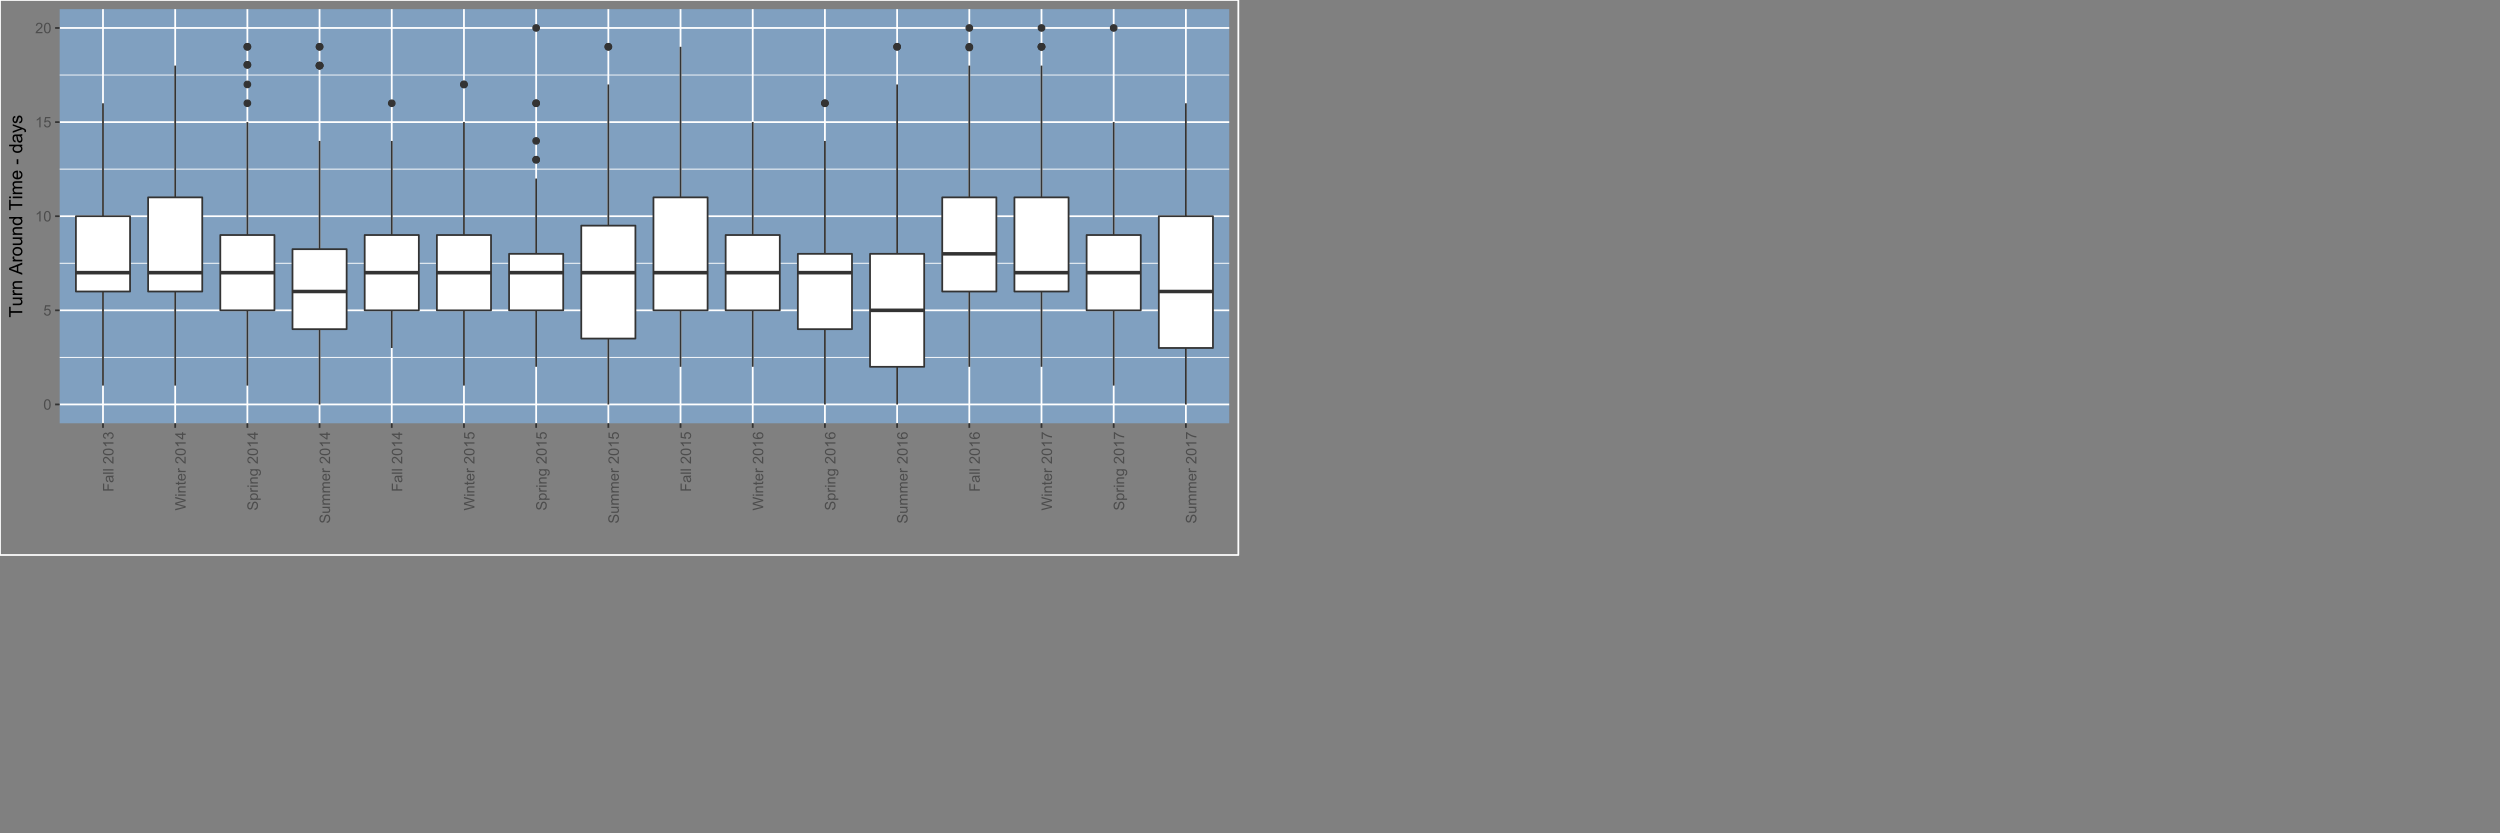 <?xml version="1.0" encoding="UTF-8"?>
<svg xmlns="http://www.w3.org/2000/svg" xmlns:xlink="http://www.w3.org/1999/xlink" viewBox="0 0 1500 500" version="1.1">
<rect x="0" y="0" width="1500" height="500" fill="#808080" stroke="none"/>
<defs>
<g>
<symbol overflow="visible" id="glyph0-0">
<path style="stroke:none;" d="M 0.367 -3.105 C 0.363 -3.848 0.438 -4.445 0.594 -4.902 C 0.742 -5.355 0.973 -5.707 1.277 -5.953 C 1.578 -6.199 1.957 -6.32 2.418 -6.324 C 2.754 -6.32 3.051 -6.254 3.309 -6.121 C 3.562 -5.984 3.773 -5.789 3.938 -5.531 C 4.102 -5.273 4.23 -4.961 4.328 -4.594 C 4.422 -4.227 4.469 -3.73 4.473 -3.105 C 4.469 -2.367 4.395 -1.77 4.242 -1.316 C 4.09 -0.859 3.863 -0.508 3.562 -0.262 C 3.258 -0.016 2.875 0.105 2.418 0.109 C 1.809 0.105 1.332 -0.109 0.988 -0.547 C 0.57 -1.066 0.363 -1.922 0.367 -3.105 Z M 1.16 -3.105 C 1.16 -2.07 1.281 -1.379 1.523 -1.039 C 1.766 -0.695 2.062 -0.527 2.418 -0.527 C 2.773 -0.527 3.074 -0.699 3.316 -1.043 C 3.559 -1.387 3.68 -2.074 3.68 -3.105 C 3.68 -4.145 3.559 -4.832 3.316 -5.172 C 3.074 -5.512 2.77 -5.684 2.41 -5.684 C 2.051 -5.684 1.77 -5.531 1.559 -5.234 C 1.293 -4.844 1.16 -4.137 1.16 -3.105 Z M 1.16 -3.105 "/>
</symbol>
<symbol overflow="visible" id="glyph0-1">
<path style="stroke:none;" d="M 0.367 -1.648 L 1.176 -1.719 C 1.234 -1.32 1.375 -1.023 1.594 -0.824 C 1.812 -0.625 2.078 -0.527 2.391 -0.527 C 2.762 -0.527 3.074 -0.668 3.336 -0.949 C 3.59 -1.23 3.719 -1.602 3.723 -2.066 C 3.719 -2.504 3.594 -2.852 3.348 -3.109 C 3.098 -3.363 2.773 -3.492 2.375 -3.492 C 2.125 -3.492 1.902 -3.434 1.703 -3.32 C 1.5 -3.207 1.344 -3.062 1.23 -2.883 L 0.504 -2.977 L 1.113 -6.215 L 4.246 -6.215 L 4.246 -5.473 L 1.73 -5.473 L 1.391 -3.781 C 1.766 -4.039 2.164 -4.172 2.582 -4.176 C 3.129 -4.172 3.594 -3.98 3.973 -3.605 C 4.352 -3.223 4.539 -2.734 4.543 -2.137 C 4.539 -1.562 4.375 -1.07 4.043 -0.656 C 3.637 -0.148 3.086 0.105 2.391 0.109 C 1.816 0.105 1.348 -0.051 0.984 -0.371 C 0.621 -0.691 0.414 -1.117 0.367 -1.648 Z M 0.367 -1.648 "/>
</symbol>
<symbol overflow="visible" id="glyph0-2">
<path style="stroke:none;" d="M 3.277 0 L 2.504 0 L 2.504 -4.93 C 2.316 -4.75 2.074 -4.574 1.773 -4.395 C 1.469 -4.215 1.195 -4.082 0.957 -3.996 L 0.957 -4.742 C 1.387 -4.941 1.766 -5.188 2.09 -5.48 C 2.414 -5.77 2.645 -6.051 2.781 -6.324 L 3.277 -6.324 Z M 3.277 0 "/>
</symbol>
<symbol overflow="visible" id="glyph0-3">
<path style="stroke:none;" d="M 4.43 -0.742 L 4.43 0 L 0.266 0 C 0.258 -0.188 0.289 -0.367 0.355 -0.539 C 0.461 -0.82 0.629 -1.098 0.863 -1.375 C 1.094 -1.648 1.434 -1.965 1.879 -2.328 C 2.562 -2.887 3.023 -3.332 3.266 -3.664 C 3.5 -3.988 3.621 -4.301 3.625 -4.594 C 3.621 -4.898 3.512 -5.156 3.297 -5.367 C 3.074 -5.578 2.789 -5.684 2.441 -5.684 C 2.066 -5.684 1.77 -5.57 1.547 -5.348 C 1.32 -5.125 1.207 -4.816 1.207 -4.422 L 0.414 -4.504 C 0.465 -5.094 0.668 -5.543 1.027 -5.855 C 1.379 -6.164 1.855 -6.32 2.457 -6.324 C 3.059 -6.32 3.539 -6.152 3.891 -5.82 C 4.242 -5.484 4.418 -5.07 4.422 -4.578 C 4.418 -4.32 4.367 -4.074 4.266 -3.832 C 4.164 -3.59 3.992 -3.332 3.754 -3.062 C 3.512 -2.793 3.113 -2.426 2.562 -1.957 C 2.094 -1.566 1.797 -1.301 1.664 -1.16 C 1.531 -1.02 1.422 -0.879 1.34 -0.742 Z M 4.43 -0.742 "/>
</symbol>
<symbol overflow="visible" id="glyph1-0">
<path style="stroke:none;" d="M 0 -0.723 L -6.301 -0.723 L -6.301 -4.973 L -5.555 -4.973 L -5.555 -1.555 L -3.605 -1.555 L -3.605 -4.512 L -2.863 -4.512 L -2.863 -1.555 L 0 -1.555 Z M 0 -0.723 "/>
</symbol>
<symbol overflow="visible" id="glyph1-1">
<path style="stroke:none;" d="M -0.562 -3.559 C -0.32 -3.27 -0.148 -2.996 -0.047 -2.73 C 0.051 -2.465 0.098 -2.18 0.102 -1.879 C 0.098 -1.375 -0.02 -0.988 -0.266 -0.719 C -0.508 -0.449 -0.82 -0.316 -1.203 -0.316 C -1.422 -0.316 -1.629 -0.367 -1.816 -0.469 C -2 -0.57 -2.148 -0.703 -2.262 -0.871 C -2.371 -1.031 -2.453 -1.215 -2.516 -1.426 C -2.551 -1.574 -2.59 -1.805 -2.629 -2.113 C -2.703 -2.734 -2.793 -3.195 -2.895 -3.492 C -3 -3.492 -3.066 -3.492 -3.098 -3.496 C -3.41 -3.492 -3.633 -3.418 -3.766 -3.277 C -3.938 -3.074 -4.023 -2.781 -4.027 -2.398 C -4.023 -2.031 -3.961 -1.762 -3.836 -1.59 C -3.707 -1.414 -3.48 -1.289 -3.16 -1.207 L -3.262 -0.453 C -3.582 -0.516 -3.844 -0.629 -4.043 -0.789 C -4.242 -0.945 -4.395 -1.172 -4.504 -1.473 C -4.609 -1.77 -4.664 -2.117 -4.668 -2.508 C -4.664 -2.898 -4.617 -3.215 -4.527 -3.457 C -4.434 -3.699 -4.32 -3.879 -4.184 -3.996 C -4.043 -4.109 -3.867 -4.188 -3.656 -4.238 C -3.523 -4.258 -3.285 -4.27 -2.945 -4.273 L -1.914 -4.273 C -1.191 -4.27 -0.734 -4.289 -0.547 -4.324 C -0.352 -4.355 -0.172 -4.418 0 -4.52 L 0 -3.711 C -0.16 -3.629 -0.348 -3.578 -0.562 -3.559 Z M -2.289 -3.492 C -2.172 -3.211 -2.074 -2.789 -2 -2.23 C -1.949 -1.91 -1.898 -1.684 -1.844 -1.555 C -1.785 -1.422 -1.699 -1.32 -1.59 -1.25 C -1.477 -1.176 -1.355 -1.141 -1.227 -1.145 C -1.016 -1.141 -0.844 -1.219 -0.707 -1.379 C -0.57 -1.531 -0.504 -1.762 -0.504 -2.062 C -0.504 -2.359 -0.566 -2.621 -0.699 -2.855 C -0.824 -3.086 -1.004 -3.258 -1.234 -3.367 C -1.406 -3.449 -1.664 -3.492 -2.008 -3.492 Z M -2.289 -3.492 "/>
</symbol>
<symbol overflow="visible" id="glyph1-2">
<path style="stroke:none;" d="M 0 -0.562 L -6.301 -0.562 L -6.301 -1.336 L 0 -1.336 Z M 0 -0.562 "/>
</symbol>
<symbol overflow="visible" id="glyph1-3">
<path style="stroke:none;" d=""/>
</symbol>
<symbol overflow="visible" id="glyph1-4">
<path style="stroke:none;" d="M -0.742 -4.43 L 0 -4.43 L 0 -0.266 C -0.188 -0.258 -0.367 -0.289 -0.539 -0.355 C -0.82 -0.461 -1.098 -0.629 -1.375 -0.863 C -1.648 -1.094 -1.965 -1.434 -2.328 -1.879 C -2.887 -2.562 -3.332 -3.023 -3.664 -3.266 C -3.988 -3.5 -4.301 -3.621 -4.594 -3.625 C -4.898 -3.621 -5.156 -3.512 -5.367 -3.297 C -5.578 -3.074 -5.684 -2.789 -5.684 -2.441 C -5.684 -2.066 -5.57 -1.77 -5.348 -1.547 C -5.125 -1.32 -4.816 -1.207 -4.422 -1.207 L -4.504 -0.414 C -5.094 -0.465 -5.543 -0.668 -5.855 -1.027 C -6.164 -1.379 -6.32 -1.855 -6.324 -2.457 C -6.32 -3.059 -6.152 -3.539 -5.82 -3.891 C -5.484 -4.242 -5.07 -4.418 -4.578 -4.422 C -4.32 -4.418 -4.074 -4.367 -3.832 -4.266 C -3.59 -4.164 -3.332 -3.992 -3.062 -3.754 C -2.793 -3.512 -2.422 -3.113 -1.953 -2.562 C -1.562 -2.094 -1.301 -1.797 -1.16 -1.664 C -1.02 -1.531 -0.879 -1.422 -0.742 -1.34 Z M -0.742 -4.43 "/>
</symbol>
<symbol overflow="visible" id="glyph1-5">
<path style="stroke:none;" d="M -3.105 -0.367 C -3.848 -0.363 -4.445 -0.438 -4.902 -0.594 C -5.355 -0.742 -5.707 -0.973 -5.953 -1.277 C -6.199 -1.578 -6.32 -1.957 -6.324 -2.418 C -6.32 -2.754 -6.254 -3.051 -6.121 -3.309 C -5.984 -3.562 -5.789 -3.773 -5.531 -3.938 C -5.273 -4.102 -4.961 -4.23 -4.594 -4.328 C -4.227 -4.422 -3.73 -4.469 -3.105 -4.473 C -2.367 -4.469 -1.77 -4.395 -1.316 -4.242 C -0.859 -4.09 -0.508 -3.863 -0.262 -3.562 C -0.016 -3.258 0.105 -2.875 0.109 -2.418 C 0.105 -1.809 -0.109 -1.332 -0.547 -0.988 C -1.066 -0.57 -1.922 -0.363 -3.105 -0.367 Z M -3.105 -1.16 C -2.07 -1.16 -1.379 -1.281 -1.039 -1.523 C -0.695 -1.766 -0.527 -2.062 -0.527 -2.418 C -0.527 -2.773 -0.699 -3.074 -1.043 -3.316 C -1.387 -3.559 -2.074 -3.68 -3.105 -3.68 C -4.145 -3.68 -4.832 -3.559 -5.172 -3.316 C -5.512 -3.074 -5.684 -2.77 -5.684 -2.41 C -5.684 -2.051 -5.531 -1.77 -5.234 -1.559 C -4.844 -1.293 -4.137 -1.16 -3.105 -1.16 Z M -3.105 -1.16 "/>
</symbol>
<symbol overflow="visible" id="glyph1-6">
<path style="stroke:none;" d="M 0 -3.277 L 0 -2.504 L -4.93 -2.504 C -4.75 -2.316 -4.574 -2.074 -4.395 -1.773 C -4.215 -1.469 -4.082 -1.195 -3.996 -0.957 L -4.742 -0.957 C -4.941 -1.387 -5.188 -1.766 -5.48 -2.09 C -5.77 -2.414 -6.051 -2.645 -6.324 -2.781 L -6.324 -3.277 Z M 0 -3.277 "/>
</symbol>
<symbol overflow="visible" id="glyph1-7">
<path style="stroke:none;" d="M -1.664 -0.371 L -1.766 -1.145 C -1.324 -1.23 -1.008 -1.383 -0.816 -1.598 C -0.621 -1.809 -0.527 -2.066 -0.527 -2.375 C -0.527 -2.734 -0.652 -3.043 -0.906 -3.297 C -1.156 -3.547 -1.469 -3.672 -1.844 -3.676 C -2.195 -3.672 -2.488 -3.555 -2.719 -3.324 C -2.949 -3.09 -3.062 -2.797 -3.066 -2.441 C -3.062 -2.293 -3.035 -2.109 -2.98 -1.895 L -3.66 -1.98 C -3.652 -2.031 -3.648 -2.07 -3.652 -2.105 C -3.648 -2.434 -3.734 -2.73 -3.91 -2.996 C -4.078 -3.254 -4.344 -3.387 -4.703 -3.391 C -4.984 -3.387 -5.219 -3.289 -5.406 -3.102 C -5.59 -2.906 -5.684 -2.66 -5.688 -2.359 C -5.684 -2.055 -5.59 -1.805 -5.402 -1.605 C -5.215 -1.402 -4.93 -1.273 -4.555 -1.219 L -4.691 -0.445 C -5.207 -0.539 -5.609 -0.754 -5.895 -1.09 C -6.18 -1.426 -6.32 -1.844 -6.324 -2.344 C -6.32 -2.688 -6.246 -3.004 -6.102 -3.293 C -5.953 -3.582 -5.754 -3.801 -5.5 -3.953 C -5.242 -4.105 -4.973 -4.184 -4.688 -4.184 C -4.414 -4.184 -4.164 -4.109 -3.945 -3.965 C -3.719 -3.816 -3.543 -3.602 -3.41 -3.316 C -3.324 -3.688 -3.145 -3.977 -2.875 -4.184 C -2.602 -4.391 -2.262 -4.492 -1.859 -4.496 C -1.305 -4.492 -0.84 -4.293 -0.461 -3.895 C -0.078 -3.492 0.109 -2.984 0.113 -2.371 C 0.109 -1.816 -0.051 -1.355 -0.379 -0.992 C -0.707 -0.625 -1.137 -0.418 -1.664 -0.371 Z M -1.664 -0.371 "/>
</symbol>
<symbol overflow="visible" id="glyph1-8">
<path style="stroke:none;" d="M 0 -1.777 L -6.301 -0.109 L -6.301 -0.961 L -2.172 -1.922 C -1.734 -2.023 -1.305 -2.109 -0.883 -2.188 C -1.551 -2.344 -1.938 -2.438 -2.047 -2.469 L -6.301 -3.668 L -6.301 -4.676 L -3.109 -5.578 C -2.316 -5.805 -1.574 -5.965 -0.879 -6.066 C -1.277 -6.145 -1.734 -6.25 -2.25 -6.383 L -6.301 -7.371 L -6.301 -8.207 L 0 -6.48 L 0 -5.676 L -4.801 -4.348 C -5.199 -4.234 -5.445 -4.168 -5.539 -4.152 C -5.246 -4.082 -5 -4.02 -4.801 -3.965 L 0 -2.629 Z M 0 -1.777 "/>
</symbol>
<symbol overflow="visible" id="glyph1-9">
<path style="stroke:none;" d="M -5.41 -0.586 L -6.301 -0.586 L -6.301 -1.359 L -5.41 -1.359 Z M 0 -0.586 L -4.562 -0.586 L -4.562 -1.359 L 0 -1.359 Z M 0 -0.586 "/>
</symbol>
<symbol overflow="visible" id="glyph1-10">
<path style="stroke:none;" d="M 0 -0.578 L -4.562 -0.582 L -4.562 -1.277 L -3.914 -1.277 C -4.414 -1.609 -4.664 -2.094 -4.668 -2.73 C -4.664 -3.004 -4.613 -3.254 -4.52 -3.484 C -4.418 -3.715 -4.289 -3.887 -4.129 -4.004 C -3.969 -4.113 -3.777 -4.195 -3.559 -4.246 C -3.41 -4.273 -3.16 -4.289 -2.805 -4.289 L 0 -4.289 L 0 -3.516 L -2.777 -3.516 C -3.09 -3.516 -3.324 -3.484 -3.484 -3.426 C -3.637 -3.363 -3.762 -3.258 -3.855 -3.105 C -3.949 -2.949 -3.996 -2.77 -3.996 -2.566 C -3.996 -2.234 -3.891 -1.949 -3.68 -1.711 C -3.469 -1.473 -3.07 -1.352 -2.492 -1.355 L 0 -1.352 Z M 0 -0.578 "/>
</symbol>
<symbol overflow="visible" id="glyph1-11">
<path style="stroke:none;" d="M -0.691 -2.27 L -0.008 -2.379 C 0.039 -2.16 0.059 -1.965 0.059 -1.797 C 0.059 -1.512 0.016 -1.293 -0.074 -1.141 C -0.16 -0.984 -0.277 -0.875 -0.422 -0.816 C -0.566 -0.75 -0.871 -0.719 -1.336 -0.723 L -3.961 -0.723 L -3.961 -0.156 L -4.562 -0.156 L -4.562 -0.723 L -5.695 -0.723 L -6.156 -1.492 L -4.562 -1.492 L -4.562 -2.27 L -3.961 -2.27 L -3.961 -1.492 L -1.293 -1.492 C -1.07 -1.488 -0.93 -1.5 -0.867 -1.531 C -0.805 -1.555 -0.754 -1.602 -0.715 -1.664 C -0.676 -1.727 -0.656 -1.812 -0.66 -1.93 C -0.656 -2.012 -0.668 -2.125 -0.691 -2.27 Z M -0.691 -2.27 "/>
</symbol>
<symbol overflow="visible" id="glyph1-12">
<path style="stroke:none;" d="M -1.469 -3.703 L -1.371 -4.504 C -0.902 -4.375 -0.539 -4.141 -0.285 -3.801 C -0.027 -3.461 0.098 -3.027 0.102 -2.496 C 0.098 -1.828 -0.102 -1.297 -0.512 -0.91 C -0.918 -0.516 -1.496 -0.32 -2.242 -0.324 C -3.008 -0.32 -3.605 -0.52 -4.031 -0.914 C -4.453 -1.309 -4.664 -1.82 -4.668 -2.453 C -4.664 -3.059 -4.457 -3.555 -4.043 -3.945 C -3.629 -4.328 -3.043 -4.523 -2.289 -4.527 C -2.242 -4.523 -2.172 -4.523 -2.082 -4.523 L -2.086 -1.121 C -1.582 -1.145 -1.195 -1.289 -0.93 -1.547 C -0.66 -1.801 -0.527 -2.117 -0.531 -2.5 C -0.527 -2.781 -0.602 -3.023 -0.754 -3.227 C -0.902 -3.426 -1.141 -3.586 -1.469 -3.703 Z M -2.719 -1.164 L -2.719 -3.711 C -3.102 -3.672 -3.387 -3.578 -3.582 -3.422 C -3.879 -3.172 -4.031 -2.852 -4.031 -2.461 C -4.031 -2.105 -3.91 -1.805 -3.672 -1.566 C -3.434 -1.32 -3.117 -1.188 -2.719 -1.164 Z M -2.719 -1.164 "/>
</symbol>
<symbol overflow="visible" id="glyph1-13">
<path style="stroke:none;" d="M 0 -0.57 L -4.562 -0.57 L -4.562 -1.27 L -3.871 -1.27 C -4.191 -1.445 -4.406 -1.609 -4.512 -1.758 C -4.613 -1.906 -4.664 -2.07 -4.668 -2.258 C -4.664 -2.516 -4.582 -2.781 -4.418 -3.051 L -3.699 -2.785 C -3.809 -2.59 -3.867 -2.402 -3.867 -2.219 C -3.867 -2.047 -3.816 -1.895 -3.715 -1.762 C -3.613 -1.625 -3.473 -1.527 -3.293 -1.473 C -3.016 -1.383 -2.715 -1.34 -2.391 -1.344 L 0 -1.344 Z M 0 -0.57 "/>
</symbol>
<symbol overflow="visible" id="glyph1-14">
<path style="stroke:none;" d="M 0 -2.844 L -1.508 -2.844 L -1.508 -0.113 L -2.219 -0.113 L -6.301 -2.988 L -6.301 -3.617 L -2.219 -3.617 L -2.219 -4.469 L -1.508 -4.469 L -1.508 -3.617 L 0 -3.617 Z M -2.219 -2.844 L -5.059 -2.844 L -2.219 -0.871 Z M -2.219 -2.844 "/>
</symbol>
<symbol overflow="visible" id="glyph1-15">
<path style="stroke:none;" d="M -2.023 -0.395 L -2.094 -1.184 C -1.773 -1.219 -1.516 -1.305 -1.316 -1.441 C -1.113 -1.574 -0.949 -1.785 -0.828 -2.074 C -0.699 -2.359 -0.637 -2.68 -0.641 -3.043 C -0.637 -3.355 -0.684 -3.637 -0.781 -3.883 C -0.871 -4.125 -1 -4.305 -1.168 -4.426 C -1.332 -4.543 -1.516 -4.605 -1.711 -4.605 C -1.906 -4.605 -2.078 -4.547 -2.227 -4.434 C -2.375 -4.316 -2.496 -4.129 -2.598 -3.867 C -2.66 -3.695 -2.766 -3.32 -2.906 -2.746 C -3.047 -2.164 -3.176 -1.758 -3.301 -1.531 C -3.453 -1.227 -3.648 -1.004 -3.887 -0.855 C -4.117 -0.707 -4.379 -0.633 -4.672 -0.637 C -4.984 -0.633 -5.281 -0.723 -5.562 -0.906 C -5.836 -1.082 -6.047 -1.344 -6.191 -1.695 C -6.332 -2.039 -6.402 -2.426 -6.406 -2.852 C -6.402 -3.316 -6.328 -3.73 -6.18 -4.09 C -6.027 -4.445 -5.805 -4.719 -5.516 -4.91 C -5.219 -5.102 -4.891 -5.203 -4.523 -5.219 L -4.465 -4.422 C -4.863 -4.375 -5.164 -4.23 -5.367 -3.984 C -5.57 -3.734 -5.672 -3.367 -5.672 -2.887 C -5.672 -2.383 -5.578 -2.016 -5.395 -1.785 C -5.207 -1.555 -4.984 -1.441 -4.727 -1.441 C -4.496 -1.441 -4.309 -1.52 -4.168 -1.684 C -4.02 -1.84 -3.871 -2.262 -3.719 -2.941 C -3.562 -3.617 -3.43 -4.082 -3.316 -4.336 C -3.145 -4.703 -2.93 -4.973 -2.672 -5.148 C -2.414 -5.32 -2.113 -5.406 -1.777 -5.41 C -1.441 -5.406 -1.129 -5.312 -0.832 -5.121 C -0.535 -4.93 -0.301 -4.652 -0.137 -4.293 C 0.027 -3.93 0.105 -3.527 0.109 -3.082 C 0.105 -2.512 0.023 -2.031 -0.141 -1.648 C -0.305 -1.258 -0.555 -0.957 -0.891 -0.742 C -1.223 -0.52 -1.598 -0.402 -2.023 -0.395 Z M -2.023 -0.395 "/>
</symbol>
<symbol overflow="visible" id="glyph1-16">
<path style="stroke:none;" d="M 1.75 -0.578 L -4.562 -0.582 L -4.562 -1.285 L -3.969 -1.285 C -4.199 -1.449 -4.375 -1.637 -4.492 -1.848 C -4.605 -2.051 -4.664 -2.305 -4.668 -2.609 C -4.664 -2.992 -4.562 -3.336 -4.367 -3.637 C -4.164 -3.934 -3.883 -4.16 -3.516 -4.312 C -3.148 -4.465 -2.746 -4.539 -2.316 -4.543 C -1.848 -4.539 -1.43 -4.457 -1.055 -4.289 C -0.68 -4.121 -0.391 -3.875 -0.195 -3.559 C 0.004 -3.238 0.098 -2.902 0.102 -2.551 C 0.098 -2.289 0.047 -2.059 -0.059 -1.855 C -0.168 -1.648 -0.305 -1.48 -0.473 -1.352 L 1.75 -1.352 Z M -2.258 -1.281 C -1.664 -1.277 -1.23 -1.395 -0.953 -1.637 C -0.668 -1.871 -0.527 -2.16 -0.531 -2.5 C -0.527 -2.84 -0.672 -3.133 -0.969 -3.383 C -1.258 -3.625 -1.711 -3.75 -2.32 -3.75 C -2.898 -3.75 -3.332 -3.629 -3.625 -3.391 C -3.914 -3.152 -4.059 -2.867 -4.062 -2.535 C -4.059 -2.203 -3.906 -1.91 -3.598 -1.66 C -3.289 -1.402 -2.84 -1.277 -2.258 -1.281 Z M -2.258 -1.281 "/>
</symbol>
<symbol overflow="visible" id="glyph1-17">
<path style="stroke:none;" d="M 0.379 -0.438 L 0.488 -1.191 C 0.719 -1.219 0.891 -1.309 0.996 -1.453 C 1.137 -1.645 1.207 -1.906 1.211 -2.238 C 1.207 -2.598 1.137 -2.871 0.996 -3.066 C 0.852 -3.258 0.648 -3.391 0.395 -3.465 C 0.234 -3.5 -0.094 -3.52 -0.598 -3.52 C -0.199 -3.18 0 -2.758 0 -2.258 C 0 -1.625 -0.227 -1.141 -0.68 -0.801 C -1.133 -0.453 -1.676 -0.281 -2.309 -0.285 C -2.742 -0.281 -3.141 -0.359 -3.512 -0.52 C -3.879 -0.676 -4.164 -0.906 -4.367 -1.207 C -4.562 -1.504 -4.664 -1.855 -4.668 -2.262 C -4.664 -2.797 -4.445 -3.238 -4.012 -3.594 L -4.562 -3.594 L -4.562 -4.305 L -0.617 -4.305 C 0.094 -4.301 0.594 -4.227 0.891 -4.086 C 1.188 -3.938 1.422 -3.711 1.594 -3.398 C 1.766 -3.086 1.852 -2.699 1.852 -2.242 C 1.852 -1.695 1.727 -1.254 1.484 -0.922 C 1.234 -0.586 0.867 -0.426 0.379 -0.438 Z M -2.363 -1.078 C -1.762 -1.078 -1.324 -1.195 -1.051 -1.434 C -0.773 -1.672 -0.637 -1.969 -0.641 -2.328 C -0.637 -2.68 -0.773 -2.98 -1.051 -3.223 C -1.32 -3.461 -1.75 -3.578 -2.336 -3.582 C -2.895 -3.578 -3.316 -3.457 -3.602 -3.211 C -3.883 -2.961 -4.023 -2.66 -4.027 -2.316 C -4.023 -1.969 -3.883 -1.676 -3.605 -1.438 C -3.324 -1.195 -2.91 -1.078 -2.363 -1.078 Z M -2.363 -1.078 "/>
</symbol>
<symbol overflow="visible" id="glyph1-18">
<path style="stroke:none;" d="M 0 -3.57 L -0.672 -3.57 C -0.156 -3.211 0.098 -2.73 0.102 -2.121 C 0.098 -1.852 0.051 -1.598 -0.051 -1.367 C -0.152 -1.133 -0.281 -0.961 -0.441 -0.848 C -0.594 -0.734 -0.785 -0.656 -1.016 -0.609 C -1.164 -0.578 -1.406 -0.562 -1.734 -0.562 L -4.562 -0.562 L -4.562 -1.336 L -2.031 -1.336 C -1.625 -1.336 -1.352 -1.352 -1.215 -1.383 C -1.008 -1.43 -0.848 -1.531 -0.734 -1.691 C -0.617 -1.848 -0.562 -2.043 -0.562 -2.277 C -0.562 -2.508 -0.621 -2.727 -0.738 -2.93 C -0.855 -3.133 -1.016 -3.273 -1.227 -3.359 C -1.43 -3.441 -1.727 -3.484 -2.117 -3.488 L -4.562 -3.488 L -4.562 -4.262 L 0 -4.262 Z M 0 -3.57 "/>
</symbol>
<symbol overflow="visible" id="glyph1-19">
<path style="stroke:none;" d="M 0 -0.578 L -4.562 -0.582 L -4.562 -1.273 L -3.922 -1.273 C -4.141 -1.414 -4.32 -1.605 -4.461 -1.844 C -4.594 -2.078 -4.664 -2.348 -4.668 -2.656 C -4.664 -2.992 -4.594 -3.27 -4.457 -3.488 C -4.312 -3.699 -4.117 -3.852 -3.867 -3.945 C -4.398 -4.301 -4.664 -4.773 -4.668 -5.355 C -4.664 -5.805 -4.539 -6.148 -4.289 -6.395 C -4.039 -6.637 -3.652 -6.762 -3.133 -6.762 L 0 -6.762 L 0 -5.996 L -2.875 -5.996 C -3.184 -5.992 -3.406 -5.969 -3.543 -5.918 C -3.676 -5.867 -3.785 -5.773 -3.871 -5.645 C -3.953 -5.512 -3.996 -5.359 -3.996 -5.184 C -3.996 -4.859 -3.887 -4.594 -3.676 -4.383 C -3.457 -4.172 -3.117 -4.066 -2.652 -4.066 L 0 -4.066 L 0 -3.293 L -2.965 -3.293 C -3.309 -3.293 -3.566 -3.227 -3.738 -3.102 C -3.91 -2.973 -3.996 -2.77 -3.996 -2.484 C -3.996 -2.266 -3.938 -2.062 -3.824 -1.879 C -3.707 -1.691 -3.539 -1.559 -3.32 -1.477 C -3.098 -1.395 -2.781 -1.352 -2.367 -1.355 L 0 -1.352 Z M 0 -0.578 "/>
</symbol>
<symbol overflow="visible" id="glyph1-20">
<path style="stroke:none;" d="M -1.648 -0.367 L -1.719 -1.176 C -1.32 -1.234 -1.023 -1.375 -0.824 -1.594 C -0.625 -1.812 -0.527 -2.078 -0.527 -2.391 C -0.527 -2.762 -0.668 -3.074 -0.949 -3.336 C -1.23 -3.59 -1.602 -3.719 -2.066 -3.723 C -2.504 -3.719 -2.852 -3.594 -3.109 -3.348 C -3.363 -3.098 -3.492 -2.773 -3.492 -2.375 C -3.492 -2.125 -3.434 -1.902 -3.32 -1.703 C -3.207 -1.5 -3.062 -1.344 -2.883 -1.23 L -2.977 -0.504 L -6.215 -1.113 L -6.215 -4.246 L -5.473 -4.246 L -5.473 -1.73 L -3.781 -1.391 C -4.039 -1.766 -4.172 -2.164 -4.176 -2.582 C -4.172 -3.129 -3.98 -3.594 -3.605 -3.973 C -3.223 -4.352 -2.734 -4.539 -2.137 -4.543 C -1.562 -4.539 -1.07 -4.375 -0.656 -4.043 C -0.148 -3.637 0.105 -3.086 0.109 -2.391 C 0.105 -1.816 -0.051 -1.348 -0.371 -0.984 C -0.691 -0.621 -1.117 -0.414 -1.648 -0.367 Z M -1.648 -0.367 "/>
</symbol>
<symbol overflow="visible" id="glyph1-21">
<path style="stroke:none;" d="M -4.758 -4.379 L -4.695 -3.609 C -4.996 -3.539 -5.219 -3.441 -5.359 -3.316 C -5.574 -3.105 -5.684 -2.848 -5.688 -2.543 C -5.684 -2.297 -5.617 -2.078 -5.484 -1.895 C -5.305 -1.648 -5.043 -1.457 -4.703 -1.32 C -4.363 -1.176 -3.879 -1.105 -3.25 -1.102 C -3.531 -1.285 -3.742 -1.512 -3.879 -1.781 C -4.016 -2.051 -4.082 -2.332 -4.086 -2.629 C -4.082 -3.141 -3.895 -3.578 -3.516 -3.945 C -3.137 -4.305 -2.645 -4.488 -2.047 -4.492 C -1.648 -4.488 -1.281 -4.402 -0.941 -4.234 C -0.602 -4.062 -0.34 -3.828 -0.16 -3.531 C 0.02 -3.23 0.105 -2.895 0.109 -2.52 C 0.105 -1.871 -0.129 -1.344 -0.602 -0.941 C -1.074 -0.531 -1.855 -0.328 -2.949 -0.332 C -4.16 -0.328 -5.047 -0.551 -5.602 -1.004 C -6.082 -1.395 -6.32 -1.926 -6.324 -2.59 C -6.32 -3.086 -6.184 -3.492 -5.906 -3.809 C -5.629 -4.125 -5.246 -4.312 -4.758 -4.379 Z M -2.039 -1.219 C -1.773 -1.219 -1.516 -1.273 -1.273 -1.387 C -1.027 -1.5 -0.844 -1.66 -0.719 -1.863 C -0.59 -2.066 -0.527 -2.277 -0.527 -2.504 C -0.527 -2.828 -0.656 -3.109 -0.922 -3.348 C -1.184 -3.578 -1.543 -3.695 -2 -3.699 C -2.43 -3.695 -2.773 -3.582 -3.027 -3.352 C -3.273 -3.117 -3.398 -2.824 -3.402 -2.477 C -3.398 -2.121 -3.273 -1.824 -3.027 -1.582 C -2.773 -1.34 -2.445 -1.219 -2.039 -1.219 Z M -2.039 -1.219 "/>
</symbol>
<symbol overflow="visible" id="glyph1-22">
<path style="stroke:none;" d="M -5.473 -0.418 L -6.219 -0.418 L -6.219 -4.496 L -5.617 -4.496 C -5.188 -4.09 -4.621 -3.691 -3.914 -3.301 C -3.203 -2.902 -2.473 -2.602 -1.73 -2.391 C -1.199 -2.234 -0.625 -2.133 0 -2.094 L 0 -1.297 C -0.492 -1.305 -1.09 -1.402 -1.793 -1.59 C -2.496 -1.773 -3.172 -2.043 -3.824 -2.391 C -4.477 -2.738 -5.027 -3.109 -5.473 -3.504 Z M -5.473 -0.418 "/>
</symbol>
<symbol overflow="visible" id="glyph2-0">
<path style="stroke:none;" d="M 0 -2.852 L -6.945 -2.852 L -6.945 -0.258 L -7.875 -0.258 L -7.875 -6.5 L -6.945 -6.5 L -6.945 -3.895 L 0 -3.895 Z M 0 -2.852 "/>
</symbol>
<symbol overflow="visible" id="glyph2-1">
<path style="stroke:none;" d="M 0 -4.465 L -0.836 -4.465 C -0.191 -4.02 0.129 -3.414 0.129 -2.652 C 0.129 -2.312 0.066 -2 -0.062 -1.711 C -0.191 -1.418 -0.355 -1.199 -0.551 -1.059 C -0.746 -0.914 -0.984 -0.816 -1.266 -0.762 C -1.453 -0.723 -1.754 -0.703 -2.172 -0.703 L -5.703 -0.703 L -5.703 -1.672 L -2.539 -1.672 C -2.031 -1.668 -1.691 -1.688 -1.52 -1.73 C -1.262 -1.785 -1.062 -1.914 -0.918 -2.113 C -0.773 -2.309 -0.703 -2.555 -0.703 -2.848 C -0.703 -3.137 -0.777 -3.406 -0.926 -3.66 C -1.074 -3.914 -1.273 -4.094 -1.531 -4.199 C -1.785 -4.305 -2.16 -4.359 -2.648 -4.359 L -5.703 -4.359 L -5.703 -5.328 L 0 -5.328 Z M 0 -4.465 "/>
</symbol>
<symbol overflow="visible" id="glyph2-2">
<path style="stroke:none;" d="M 0 -0.715 L -5.703 -0.715 L -5.703 -1.586 L -4.84 -1.586 C -5.242 -1.805 -5.508 -2.008 -5.637 -2.199 C -5.766 -2.383 -5.828 -2.59 -5.832 -2.82 C -5.828 -3.141 -5.727 -3.473 -5.523 -3.812 L -4.625 -3.48 C -4.762 -3.242 -4.832 -3.004 -4.836 -2.773 C -4.832 -2.555 -4.77 -2.363 -4.645 -2.199 C -4.516 -2.027 -4.34 -1.91 -4.113 -1.844 C -3.77 -1.73 -3.391 -1.676 -2.984 -1.68 L 0 -1.68 Z M 0 -0.715 "/>
</symbol>
<symbol overflow="visible" id="glyph2-3">
<path style="stroke:none;" d="M 0 -0.727 L -5.703 -0.727 L -5.703 -1.594 L -4.895 -1.594 C -5.516 -2.012 -5.828 -2.617 -5.832 -3.41 C -5.828 -3.754 -5.766 -4.066 -5.645 -4.355 C -5.52 -4.641 -5.359 -4.859 -5.16 -5.004 C -4.957 -5.145 -4.719 -5.242 -4.445 -5.305 C -4.266 -5.336 -3.953 -5.355 -3.508 -5.359 L 0 -5.359 L 0 -4.395 L -3.469 -4.395 C -3.863 -4.395 -4.156 -4.355 -4.352 -4.281 C -4.543 -4.203 -4.699 -4.07 -4.82 -3.879 C -4.934 -3.688 -4.992 -3.461 -4.996 -3.207 C -4.992 -2.793 -4.859 -2.438 -4.602 -2.141 C -4.336 -1.836 -3.844 -1.688 -3.117 -1.691 L 0 -1.691 Z M 0 -0.727 "/>
</symbol>
<symbol overflow="visible" id="glyph2-4">
<path style="stroke:none;" d=""/>
</symbol>
<symbol overflow="visible" id="glyph2-5">
<path style="stroke:none;" d="M 0 0.016 L -7.875 -3.008 L -7.875 -4.129 L 0 -7.352 L 0 -6.164 L -2.383 -5.246 L -2.383 -1.957 L 0 -1.09 Z M -3.234 -2.258 L -3.234 -4.926 L -5.414 -4.102 C -6.074 -3.852 -6.617 -3.664 -7.047 -3.547 C -6.539 -3.441 -6.039 -3.301 -5.543 -3.121 Z M -3.234 -2.258 "/>
</symbol>
<symbol overflow="visible" id="glyph2-6">
<path style="stroke:none;" d="M -2.852 -0.367 C -3.906 -0.363 -4.688 -0.656 -5.199 -1.246 C -5.617 -1.734 -5.828 -2.332 -5.832 -3.039 C -5.828 -3.82 -5.574 -4.461 -5.062 -4.961 C -4.547 -5.457 -3.836 -5.707 -2.934 -5.711 C -2.195 -5.707 -1.617 -5.598 -1.199 -5.379 C -0.777 -5.156 -0.449 -4.832 -0.219 -4.414 C 0.016 -3.992 0.129 -3.535 0.129 -3.039 C 0.129 -2.238 -0.125 -1.594 -0.637 -1.105 C -1.148 -0.609 -1.887 -0.363 -2.852 -0.367 Z M -2.852 -1.359 C -2.121 -1.359 -1.574 -1.516 -1.211 -1.836 C -0.844 -2.152 -0.66 -2.555 -0.664 -3.039 C -0.66 -3.516 -0.844 -3.914 -1.211 -4.234 C -1.574 -4.551 -2.133 -4.711 -2.883 -4.715 C -3.586 -4.711 -4.117 -4.551 -4.484 -4.234 C -4.844 -3.91 -5.027 -3.512 -5.031 -3.039 C -5.027 -2.555 -4.848 -2.152 -4.488 -1.836 C -4.129 -1.516 -3.582 -1.359 -2.852 -1.359 Z M -2.852 -1.359 "/>
</symbol>
<symbol overflow="visible" id="glyph2-7">
<path style="stroke:none;" d="M 0 -4.426 L -0.719 -4.426 C -0.152 -4.059 0.129 -3.527 0.129 -2.832 C 0.129 -2.371 0.004 -1.953 -0.246 -1.574 C -0.496 -1.191 -0.844 -0.895 -1.297 -0.688 C -1.742 -0.477 -2.262 -0.375 -2.848 -0.375 C -3.414 -0.375 -3.93 -0.469 -4.395 -0.66 C -4.859 -0.848 -5.215 -1.133 -5.461 -1.516 C -5.707 -1.895 -5.828 -2.32 -5.832 -2.789 C -5.828 -3.133 -5.758 -3.438 -5.613 -3.707 C -5.469 -3.973 -5.277 -4.191 -5.047 -4.359 L -7.875 -4.363 L -7.875 -5.324 L 0 -5.324 Z M -2.848 -1.371 C -2.113 -1.371 -1.566 -1.523 -1.207 -1.832 C -0.844 -2.137 -0.66 -2.5 -0.664 -2.922 C -0.66 -3.34 -0.836 -3.699 -1.184 -3.996 C -1.527 -4.293 -2.055 -4.441 -2.766 -4.441 C -3.547 -4.441 -4.117 -4.289 -4.484 -3.988 C -4.844 -3.688 -5.027 -3.316 -5.031 -2.879 C -5.027 -2.445 -4.852 -2.086 -4.504 -1.801 C -4.152 -1.512 -3.602 -1.371 -2.848 -1.371 Z M -2.848 -1.371 "/>
</symbol>
<symbol overflow="visible" id="glyph2-8">
<path style="stroke:none;" d="M -6.762 -0.73 L -7.875 -0.73 L -7.875 -1.699 L -6.762 -1.699 Z M 0 -0.73 L -5.703 -0.73 L -5.703 -1.699 L 0 -1.695 Z M 0 -0.73 "/>
</symbol>
<symbol overflow="visible" id="glyph2-9">
<path style="stroke:none;" d="M 0 -0.727 L -5.703 -0.727 L -5.703 -1.59 L -4.902 -1.59 C -5.18 -1.766 -5.406 -2.004 -5.578 -2.305 C -5.746 -2.598 -5.828 -2.938 -5.832 -3.32 C -5.828 -3.738 -5.742 -4.086 -5.566 -4.359 C -5.391 -4.629 -5.145 -4.816 -4.836 -4.93 C -5.496 -5.379 -5.828 -5.969 -5.832 -6.691 C -5.828 -7.254 -5.672 -7.688 -5.363 -7.996 C -5.047 -8.297 -4.566 -8.449 -3.914 -8.453 L 0 -8.453 L 0 -7.492 L -3.594 -7.492 C -3.977 -7.488 -4.254 -7.457 -4.426 -7.398 C -4.594 -7.332 -4.734 -7.219 -4.84 -7.059 C -4.941 -6.891 -4.992 -6.695 -4.996 -6.477 C -4.992 -6.07 -4.859 -5.738 -4.594 -5.477 C -4.328 -5.211 -3.898 -5.078 -3.312 -5.082 L 0 -5.082 L 0 -4.113 L -3.707 -4.113 C -4.133 -4.113 -4.453 -4.031 -4.672 -3.875 C -4.883 -3.715 -4.992 -3.461 -4.996 -3.105 C -4.992 -2.832 -4.922 -2.578 -4.781 -2.348 C -4.637 -2.117 -4.426 -1.949 -4.152 -1.848 C -3.875 -1.738 -3.477 -1.688 -2.961 -1.691 L 0 -1.691 Z M 0 -0.727 "/>
</symbol>
<symbol overflow="visible" id="glyph2-10">
<path style="stroke:none;" d="M -1.836 -4.629 L -1.715 -5.629 C -1.125 -5.469 -0.672 -5.176 -0.352 -4.75 C -0.031 -4.324 0.129 -3.781 0.129 -3.121 C 0.129 -2.281 -0.125 -1.617 -0.641 -1.133 C -1.152 -0.641 -1.875 -0.398 -2.805 -0.402 C -3.762 -0.398 -4.504 -0.645 -5.035 -1.145 C -5.562 -1.637 -5.828 -2.277 -5.832 -3.066 C -5.828 -3.824 -5.57 -4.449 -5.051 -4.934 C -4.531 -5.418 -3.801 -5.66 -2.863 -5.66 C -2.805 -5.66 -2.719 -5.656 -2.605 -5.656 L -2.605 -1.402 C -1.977 -1.434 -1.496 -1.613 -1.164 -1.934 C -0.828 -2.25 -0.66 -2.645 -0.664 -3.125 C -0.66 -3.477 -0.754 -3.781 -0.941 -4.031 C -1.125 -4.281 -1.422 -4.48 -1.836 -4.629 Z M -3.398 -1.457 L -3.398 -4.641 C -3.879 -4.598 -4.238 -4.473 -4.48 -4.273 C -4.852 -3.961 -5.039 -3.562 -5.039 -3.078 C -5.039 -2.629 -4.891 -2.258 -4.594 -1.957 C -4.297 -1.652 -3.898 -1.484 -3.398 -1.457 Z M -3.398 -1.457 "/>
</symbol>
<symbol overflow="visible" id="glyph2-11">
<path style="stroke:none;" d="M -2.363 -0.348 L -3.336 -0.348 L -3.336 -3.32 L -2.363 -3.32 Z M -2.363 -0.348 "/>
</symbol>
<symbol overflow="visible" id="glyph2-12">
<path style="stroke:none;" d="M -0.703 -4.445 C -0.398 -4.086 -0.184 -3.742 -0.059 -3.414 C 0.066 -3.082 0.129 -2.727 0.129 -2.348 C 0.129 -1.719 -0.023 -1.238 -0.328 -0.902 C -0.633 -0.566 -1.023 -0.398 -1.504 -0.398 C -1.781 -0.398 -2.035 -0.461 -2.27 -0.586 C -2.496 -0.711 -2.684 -0.875 -2.824 -1.086 C -2.965 -1.289 -3.07 -1.523 -3.141 -1.785 C -3.191 -1.969 -3.238 -2.254 -3.289 -2.641 C -3.375 -3.418 -3.488 -3.992 -3.621 -4.367 C -3.754 -4.367 -3.836 -4.371 -3.871 -4.371 C -4.266 -4.371 -4.543 -4.277 -4.703 -4.098 C -4.918 -3.848 -5.027 -3.48 -5.031 -2.996 C -5.027 -2.539 -4.949 -2.203 -4.793 -1.988 C -4.633 -1.77 -4.352 -1.609 -3.949 -1.508 L -4.078 -0.562 C -4.48 -0.648 -4.805 -0.789 -5.055 -0.988 C -5.301 -1.184 -5.492 -1.469 -5.629 -1.844 C -5.762 -2.215 -5.828 -2.645 -5.832 -3.137 C -5.828 -3.621 -5.773 -4.02 -5.66 -4.324 C -5.543 -4.629 -5.398 -4.852 -5.227 -4.996 C -5.055 -5.137 -4.836 -5.238 -4.57 -5.297 C -4.406 -5.328 -4.109 -5.344 -3.68 -5.344 L -2.391 -5.344 C -1.492 -5.344 -0.922 -5.363 -0.684 -5.406 C -0.445 -5.445 -0.219 -5.527 0 -5.648 L 0 -4.641 C -0.199 -4.539 -0.434 -4.473 -0.703 -4.445 Z M -2.863 -4.367 C -2.719 -4.012 -2.598 -3.488 -2.496 -2.789 C -2.438 -2.391 -2.371 -2.109 -2.301 -1.945 C -2.227 -1.781 -2.121 -1.652 -1.988 -1.562 C -1.848 -1.473 -1.695 -1.43 -1.531 -1.43 C -1.27 -1.43 -1.055 -1.527 -0.887 -1.723 C -0.711 -1.918 -0.625 -2.203 -0.629 -2.578 C -0.625 -2.949 -0.707 -3.277 -0.871 -3.57 C -1.031 -3.859 -1.254 -4.074 -1.543 -4.211 C -1.754 -4.312 -2.078 -4.363 -2.508 -4.367 Z M -2.863 -4.367 "/>
</symbol>
<symbol overflow="visible" id="glyph2-13">
<path style="stroke:none;" d="M 2.195 -0.684 L 1.289 -0.574 C 1.344 -0.785 1.371 -0.969 1.375 -1.129 C 1.371 -1.34 1.336 -1.512 1.266 -1.641 C 1.195 -1.77 1.094 -1.875 0.969 -1.961 C 0.867 -2.02 0.629 -2.117 0.246 -2.258 C 0.191 -2.27 0.113 -2.301 0.012 -2.344 L -5.703 -0.176 L -5.703 -1.219 L -2.402 -2.406 C -1.98 -2.559 -1.539 -2.695 -1.078 -2.82 C -1.523 -2.926 -1.957 -3.059 -2.379 -3.219 L -5.703 -4.438 L -5.703 -5.402 L 0.098 -3.234 C 0.719 -3 1.148 -2.816 1.391 -2.691 C 1.707 -2.516 1.941 -2.32 2.094 -2.098 C 2.238 -1.875 2.312 -1.609 2.316 -1.305 C 2.312 -1.117 2.273 -0.91 2.195 -0.684 Z M 2.195 -0.684 "/>
</symbol>
<symbol overflow="visible" id="glyph2-14">
<path style="stroke:none;" d="M -1.703 -0.34 L -1.852 -1.293 C -1.469 -1.344 -1.172 -1.492 -0.969 -1.742 C -0.762 -1.984 -0.66 -2.328 -0.664 -2.773 C -0.66 -3.211 -0.75 -3.539 -0.934 -3.758 C -1.113 -3.969 -1.328 -4.078 -1.574 -4.082 C -1.789 -4.078 -1.961 -3.984 -2.09 -3.797 C -2.172 -3.664 -2.281 -3.332 -2.418 -2.809 C -2.594 -2.098 -2.75 -1.609 -2.883 -1.336 C -3.012 -1.062 -3.191 -0.852 -3.422 -0.711 C -3.652 -0.566 -3.906 -0.496 -4.188 -0.5 C -4.441 -0.496 -4.676 -0.555 -4.895 -0.672 C -5.105 -0.785 -5.289 -0.945 -5.438 -1.148 C -5.547 -1.297 -5.637 -1.5 -5.715 -1.762 C -5.789 -2.02 -5.828 -2.301 -5.832 -2.602 C -5.828 -3.047 -5.766 -3.438 -5.637 -3.777 C -5.508 -4.113 -5.332 -4.363 -5.113 -4.527 C -4.891 -4.688 -4.598 -4.797 -4.234 -4.859 L -4.102 -3.914 C -4.395 -3.871 -4.621 -3.746 -4.789 -3.543 C -4.953 -3.336 -5.039 -3.043 -5.039 -2.668 C -5.039 -2.223 -4.965 -1.906 -4.816 -1.719 C -4.668 -1.523 -4.496 -1.43 -4.301 -1.434 C -4.176 -1.43 -4.062 -1.469 -3.965 -1.551 C -3.859 -1.629 -3.773 -1.754 -3.707 -1.922 C -3.668 -2.016 -3.586 -2.301 -3.461 -2.777 C -3.273 -3.461 -3.121 -3.938 -3.008 -4.207 C -2.891 -4.477 -2.723 -4.688 -2.5 -4.844 C -2.277 -4.996 -2.004 -5.074 -1.676 -5.074 C -1.352 -5.074 -1.047 -4.98 -0.766 -4.793 C -0.48 -4.605 -0.262 -4.332 -0.105 -3.98 C 0.051 -3.621 0.129 -3.223 0.129 -2.777 C 0.129 -2.035 -0.023 -1.469 -0.332 -1.082 C -0.641 -0.691 -1.098 -0.445 -1.703 -0.34 Z M -1.703 -0.34 "/>
</symbol>
</g>
<clipPath id="clip1">
  <path d="M 35.801 5.48 L 738.52 5.48 L 738.52 254.965 L 35.801 254.965 Z M 35.801 5.48 "/>
</clipPath>
</defs>
<g id="surface1">
<rect x="0" y="0" style="fill:rgb(100%,100%,100%);fill-opacity:1;stroke:none;"/>
<rect x="0" y="0" style="fill:rgb(100%,100%,100%);fill-opacity:1;stroke:none;"/>
<path style="fill:none;stroke-width:1.067;stroke-linecap:round;stroke-linejoin:round;stroke:rgb(100%,100%,100%);stroke-opacity:1;stroke-miterlimit:10;" d="M 0 333 L 743 333 L 743 0 L 0 0 Z M 0 333 "/>
<g clip-path="url(#clip1)" clip-rule="nonzero">
<path style=" stroke:none;fill-rule:nonzero;fill:rgba(50%,75%,100%,0.5);fill-opacity:1;" d="M 35.801 253.965 L 737.52 253.965 L 737.52 5.48 L 35.801 5.48 Z M 35.801 253.965 "/>
<path style="fill:none;stroke-width:0.533;stroke-linecap:butt;stroke-linejoin:round;stroke:rgb(100%,100%,100%);stroke-opacity:1;stroke-miterlimit:10;" d="M 35.801 214.434 L 737.52 214.434 "/>
<path style="fill:none;stroke-width:0.533;stroke-linecap:butt;stroke-linejoin:round;stroke:rgb(100%,100%,100%);stroke-opacity:1;stroke-miterlimit:10;" d="M 35.801 157.961 L 737.52 157.961 "/>
<path style="fill:none;stroke-width:0.533;stroke-linecap:butt;stroke-linejoin:round;stroke:rgb(100%,100%,100%);stroke-opacity:1;stroke-miterlimit:10;" d="M 35.801 101.484 L 737.52 101.484 "/>
<path style="fill:none;stroke-width:0.533;stroke-linecap:butt;stroke-linejoin:round;stroke:rgb(100%,100%,100%);stroke-opacity:1;stroke-miterlimit:10;" d="M 35.801 45.012 L 737.52 45.012 "/>
<path style="fill:none;stroke-width:1.067;stroke-linecap:butt;stroke-linejoin:round;stroke:rgb(100%,100%,100%);stroke-opacity:1;stroke-miterlimit:10;" d="M 35.801 242.672 L 737.52 242.672 "/>
<path style="fill:none;stroke-width:1.067;stroke-linecap:butt;stroke-linejoin:round;stroke:rgb(100%,100%,100%);stroke-opacity:1;stroke-miterlimit:10;" d="M 35.801 186.195 L 737.52 186.195 "/>
<path style="fill:none;stroke-width:1.067;stroke-linecap:butt;stroke-linejoin:round;stroke:rgb(100%,100%,100%);stroke-opacity:1;stroke-miterlimit:10;" d="M 35.801 129.723 L 737.52 129.723 "/>
<path style="fill:none;stroke-width:1.067;stroke-linecap:butt;stroke-linejoin:round;stroke:rgb(100%,100%,100%);stroke-opacity:1;stroke-miterlimit:10;" d="M 35.801 73.25 L 737.52 73.25 "/>
<path style="fill:none;stroke-width:1.067;stroke-linecap:butt;stroke-linejoin:round;stroke:rgb(100%,100%,100%);stroke-opacity:1;stroke-miterlimit:10;" d="M 35.801 16.773 L 737.52 16.773 "/>
<path style="fill:none;stroke-width:1.067;stroke-linecap:butt;stroke-linejoin:round;stroke:rgb(100%,100%,100%);stroke-opacity:1;stroke-miterlimit:10;" d="M 61.793 253.965 L 61.793 5.48 "/>
<path style="fill:none;stroke-width:1.067;stroke-linecap:butt;stroke-linejoin:round;stroke:rgb(100%,100%,100%);stroke-opacity:1;stroke-miterlimit:10;" d="M 105.109 253.965 L 105.109 5.48 "/>
<path style="fill:none;stroke-width:1.067;stroke-linecap:butt;stroke-linejoin:round;stroke:rgb(100%,100%,100%);stroke-opacity:1;stroke-miterlimit:10;" d="M 148.426 253.965 L 148.426 5.48 "/>
<path style="fill:none;stroke-width:1.067;stroke-linecap:butt;stroke-linejoin:round;stroke:rgb(100%,100%,100%);stroke-opacity:1;stroke-miterlimit:10;" d="M 191.738 253.965 L 191.738 5.48 "/>
<path style="fill:none;stroke-width:1.067;stroke-linecap:butt;stroke-linejoin:round;stroke:rgb(100%,100%,100%);stroke-opacity:1;stroke-miterlimit:10;" d="M 235.055 253.965 L 235.055 5.48 "/>
<path style="fill:none;stroke-width:1.067;stroke-linecap:butt;stroke-linejoin:round;stroke:rgb(100%,100%,100%);stroke-opacity:1;stroke-miterlimit:10;" d="M 278.371 253.965 L 278.371 5.48 "/>
<path style="fill:none;stroke-width:1.067;stroke-linecap:butt;stroke-linejoin:round;stroke:rgb(100%,100%,100%);stroke-opacity:1;stroke-miterlimit:10;" d="M 321.688 253.965 L 321.688 5.48 "/>
<path style="fill:none;stroke-width:1.067;stroke-linecap:butt;stroke-linejoin:round;stroke:rgb(100%,100%,100%);stroke-opacity:1;stroke-miterlimit:10;" d="M 365.004 253.965 L 365.004 5.48 "/>
<path style="fill:none;stroke-width:1.067;stroke-linecap:butt;stroke-linejoin:round;stroke:rgb(100%,100%,100%);stroke-opacity:1;stroke-miterlimit:10;" d="M 408.32 253.965 L 408.32 5.48 "/>
<path style="fill:none;stroke-width:1.067;stroke-linecap:butt;stroke-linejoin:round;stroke:rgb(100%,100%,100%);stroke-opacity:1;stroke-miterlimit:10;" d="M 451.637 253.965 L 451.637 5.48 "/>
<path style="fill:none;stroke-width:1.067;stroke-linecap:butt;stroke-linejoin:round;stroke:rgb(100%,100%,100%);stroke-opacity:1;stroke-miterlimit:10;" d="M 494.953 253.965 L 494.953 5.48 "/>
<path style="fill:none;stroke-width:1.067;stroke-linecap:butt;stroke-linejoin:round;stroke:rgb(100%,100%,100%);stroke-opacity:1;stroke-miterlimit:10;" d="M 538.266 253.965 L 538.266 5.48 "/>
<path style="fill:none;stroke-width:1.067;stroke-linecap:butt;stroke-linejoin:round;stroke:rgb(100%,100%,100%);stroke-opacity:1;stroke-miterlimit:10;" d="M 581.582 253.965 L 581.582 5.48 "/>
<path style="fill:none;stroke-width:1.067;stroke-linecap:butt;stroke-linejoin:round;stroke:rgb(100%,100%,100%);stroke-opacity:1;stroke-miterlimit:10;" d="M 624.898 253.965 L 624.898 5.48 "/>
<path style="fill:none;stroke-width:1.067;stroke-linecap:butt;stroke-linejoin:round;stroke:rgb(100%,100%,100%);stroke-opacity:1;stroke-miterlimit:10;" d="M 668.215 253.965 L 668.215 5.48 "/>
<path style="fill:none;stroke-width:1.067;stroke-linecap:butt;stroke-linejoin:round;stroke:rgb(100%,100%,100%);stroke-opacity:1;stroke-miterlimit:10;" d="M 711.531 253.965 L 711.531 5.48 "/>
<path style="fill:none;stroke-width:1.067;stroke-linecap:butt;stroke-linejoin:round;stroke:rgb(20%,20%,20%);stroke-opacity:1;stroke-miterlimit:10;" d="M 61.793 129.723 L 61.793 61.953 "/>
<path style="fill:none;stroke-width:1.067;stroke-linecap:butt;stroke-linejoin:round;stroke:rgb(20%,20%,20%);stroke-opacity:1;stroke-miterlimit:10;" d="M 61.793 174.902 L 61.793 231.375 "/>
<path style="fill-rule:nonzero;fill:rgb(100%,100%,100%);fill-opacity:1;stroke-width:1.067;stroke-linecap:round;stroke-linejoin:round;stroke:rgb(20%,20%,20%);stroke-opacity:1;stroke-miterlimit:10;" d="M 45.547 129.723 L 45.547 174.902 L 78.035 174.902 L 78.035 129.723 Z M 45.547 129.723 "/>
<path style="fill:none;stroke-width:2.134;stroke-linecap:butt;stroke-linejoin:round;stroke:rgb(20%,20%,20%);stroke-opacity:1;stroke-miterlimit:10;" d="M 45.547 163.605 L 78.035 163.605 "/>
<path style="fill:none;stroke-width:1.067;stroke-linecap:butt;stroke-linejoin:round;stroke:rgb(20%,20%,20%);stroke-opacity:1;stroke-miterlimit:10;" d="M 105.109 118.426 L 105.109 39.363 "/>
<path style="fill:none;stroke-width:1.067;stroke-linecap:butt;stroke-linejoin:round;stroke:rgb(20%,20%,20%);stroke-opacity:1;stroke-miterlimit:10;" d="M 105.109 174.902 L 105.109 231.375 "/>
<path style="fill-rule:nonzero;fill:rgb(100%,100%,100%);fill-opacity:1;stroke-width:1.067;stroke-linecap:round;stroke-linejoin:round;stroke:rgb(20%,20%,20%);stroke-opacity:1;stroke-miterlimit:10;" d="M 88.863 118.426 L 88.863 174.902 L 121.352 174.902 L 121.352 118.426 Z M 88.863 118.426 "/>
<path style="fill:none;stroke-width:2.134;stroke-linecap:butt;stroke-linejoin:round;stroke:rgb(20%,20%,20%);stroke-opacity:1;stroke-miterlimit:10;" d="M 88.863 163.605 L 121.352 163.605 "/>
<path style="fill-rule:nonzero;fill:rgb(20%,20%,20%);fill-opacity:1;stroke-width:0.709;stroke-linecap:round;stroke-linejoin:round;stroke:rgb(20%,20%,20%);stroke-opacity:1;stroke-miterlimit:10;" d="M 150.379 28.07 C 150.379 30.676 146.469 30.676 146.469 28.07 C 146.469 25.461 150.379 25.461 150.379 28.07 "/>
<path style="fill-rule:nonzero;fill:rgb(20%,20%,20%);fill-opacity:1;stroke-width:0.709;stroke-linecap:round;stroke-linejoin:round;stroke:rgb(20%,20%,20%);stroke-opacity:1;stroke-miterlimit:10;" d="M 150.379 61.953 C 150.379 64.559 146.469 64.559 146.469 61.953 C 146.469 59.348 150.379 59.348 150.379 61.953 "/>
<path style="fill-rule:nonzero;fill:rgb(20%,20%,20%);fill-opacity:1;stroke-width:0.709;stroke-linecap:round;stroke-linejoin:round;stroke:rgb(20%,20%,20%);stroke-opacity:1;stroke-miterlimit:10;" d="M 150.379 28.07 C 150.379 30.676 146.469 30.676 146.469 28.07 C 146.469 25.461 150.379 25.461 150.379 28.07 "/>
<path style="fill-rule:nonzero;fill:rgb(20%,20%,20%);fill-opacity:1;stroke-width:0.709;stroke-linecap:round;stroke-linejoin:round;stroke:rgb(20%,20%,20%);stroke-opacity:1;stroke-miterlimit:10;" d="M 150.379 38.895 C 150.379 41.5 146.469 41.5 146.469 38.895 C 146.469 36.285 150.379 36.285 150.379 38.895 "/>
<path style="fill-rule:nonzero;fill:rgb(20%,20%,20%);fill-opacity:1;stroke-width:0.709;stroke-linecap:round;stroke-linejoin:round;stroke:rgb(20%,20%,20%);stroke-opacity:1;stroke-miterlimit:10;" d="M 150.379 38.895 C 150.379 41.5 146.469 41.5 146.469 38.895 C 146.469 36.285 150.379 36.285 150.379 38.895 "/>
<path style="fill-rule:nonzero;fill:rgb(20%,20%,20%);fill-opacity:1;stroke-width:0.709;stroke-linecap:round;stroke-linejoin:round;stroke:rgb(20%,20%,20%);stroke-opacity:1;stroke-miterlimit:10;" d="M 150.379 50.66 C 150.379 53.266 146.469 53.266 146.469 50.66 C 146.469 48.051 150.379 48.051 150.379 50.66 "/>
<path style="fill:none;stroke-width:1.067;stroke-linecap:butt;stroke-linejoin:round;stroke:rgb(20%,20%,20%);stroke-opacity:1;stroke-miterlimit:10;" d="M 148.426 141.016 L 148.426 73.25 "/>
<path style="fill:none;stroke-width:1.067;stroke-linecap:butt;stroke-linejoin:round;stroke:rgb(20%,20%,20%);stroke-opacity:1;stroke-miterlimit:10;" d="M 148.426 186.195 L 148.426 231.375 "/>
<path style="fill-rule:nonzero;fill:rgb(100%,100%,100%);fill-opacity:1;stroke-width:1.067;stroke-linecap:round;stroke-linejoin:round;stroke:rgb(20%,20%,20%);stroke-opacity:1;stroke-miterlimit:10;" d="M 132.18 141.016 L 132.18 186.195 L 164.668 186.195 L 164.668 141.016 Z M 132.18 141.016 "/>
<path style="fill:none;stroke-width:2.134;stroke-linecap:butt;stroke-linejoin:round;stroke:rgb(20%,20%,20%);stroke-opacity:1;stroke-miterlimit:10;" d="M 132.18 163.605 L 164.668 163.605 "/>
<path style="fill-rule:nonzero;fill:rgb(20%,20%,20%);fill-opacity:1;stroke-width:0.709;stroke-linecap:round;stroke-linejoin:round;stroke:rgb(20%,20%,20%);stroke-opacity:1;stroke-miterlimit:10;" d="M 193.695 39.363 C 193.695 41.969 189.785 41.969 189.785 39.363 C 189.785 36.758 193.695 36.758 193.695 39.363 "/>
<path style="fill-rule:nonzero;fill:rgb(20%,20%,20%);fill-opacity:1;stroke-width:0.709;stroke-linecap:round;stroke-linejoin:round;stroke:rgb(20%,20%,20%);stroke-opacity:1;stroke-miterlimit:10;" d="M 193.695 39.363 C 193.695 41.969 189.785 41.969 189.785 39.363 C 189.785 36.758 193.695 36.758 193.695 39.363 "/>
<path style="fill-rule:nonzero;fill:rgb(20%,20%,20%);fill-opacity:1;stroke-width:0.709;stroke-linecap:round;stroke-linejoin:round;stroke:rgb(20%,20%,20%);stroke-opacity:1;stroke-miterlimit:10;" d="M 193.695 28.07 C 193.695 30.676 189.785 30.676 189.785 28.07 C 189.785 25.461 193.695 25.461 193.695 28.07 "/>
<path style="fill-rule:nonzero;fill:rgb(20%,20%,20%);fill-opacity:1;stroke-width:0.709;stroke-linecap:round;stroke-linejoin:round;stroke:rgb(20%,20%,20%);stroke-opacity:1;stroke-miterlimit:10;" d="M 193.695 39.363 C 193.695 41.969 189.785 41.969 189.785 39.363 C 189.785 36.758 193.695 36.758 193.695 39.363 "/>
<path style="fill-rule:nonzero;fill:rgb(20%,20%,20%);fill-opacity:1;stroke-width:0.709;stroke-linecap:round;stroke-linejoin:round;stroke:rgb(20%,20%,20%);stroke-opacity:1;stroke-miterlimit:10;" d="M 193.695 39.363 C 193.695 41.969 189.785 41.969 189.785 39.363 C 189.785 36.758 193.695 36.758 193.695 39.363 "/>
<path style="fill-rule:nonzero;fill:rgb(20%,20%,20%);fill-opacity:1;stroke-width:0.709;stroke-linecap:round;stroke-linejoin:round;stroke:rgb(20%,20%,20%);stroke-opacity:1;stroke-miterlimit:10;" d="M 193.695 28.07 C 193.695 30.676 189.785 30.676 189.785 28.07 C 189.785 25.461 193.695 25.461 193.695 28.07 "/>
<path style="fill:none;stroke-width:1.067;stroke-linecap:butt;stroke-linejoin:round;stroke:rgb(20%,20%,20%);stroke-opacity:1;stroke-miterlimit:10;" d="M 191.738 149.488 L 191.738 84.543 "/>
<path style="fill:none;stroke-width:1.067;stroke-linecap:butt;stroke-linejoin:round;stroke:rgb(20%,20%,20%);stroke-opacity:1;stroke-miterlimit:10;" d="M 191.738 197.492 L 191.738 242.672 "/>
<path style="fill-rule:nonzero;fill:rgb(100%,100%,100%);fill-opacity:1;stroke-width:1.067;stroke-linecap:round;stroke-linejoin:round;stroke:rgb(20%,20%,20%);stroke-opacity:1;stroke-miterlimit:10;" d="M 175.496 149.488 L 175.496 197.492 L 207.984 197.492 L 207.984 149.488 Z M 175.496 149.488 "/>
<path style="fill:none;stroke-width:2.134;stroke-linecap:butt;stroke-linejoin:round;stroke:rgb(20%,20%,20%);stroke-opacity:1;stroke-miterlimit:10;" d="M 175.496 174.902 L 207.984 174.902 "/>
<path style="fill-rule:nonzero;fill:rgb(20%,20%,20%);fill-opacity:1;stroke-width:0.709;stroke-linecap:round;stroke-linejoin:round;stroke:rgb(20%,20%,20%);stroke-opacity:1;stroke-miterlimit:10;" d="M 237.012 61.953 C 237.012 64.559 233.102 64.559 233.102 61.953 C 233.102 59.348 237.012 59.348 237.012 61.953 "/>
<path style="fill:none;stroke-width:1.067;stroke-linecap:butt;stroke-linejoin:round;stroke:rgb(20%,20%,20%);stroke-opacity:1;stroke-miterlimit:10;" d="M 235.055 141.016 L 235.055 84.543 "/>
<path style="fill:none;stroke-width:1.067;stroke-linecap:butt;stroke-linejoin:round;stroke:rgb(20%,20%,20%);stroke-opacity:1;stroke-miterlimit:10;" d="M 235.055 186.195 L 235.055 208.785 "/>
<path style="fill-rule:nonzero;fill:rgb(100%,100%,100%);fill-opacity:1;stroke-width:1.067;stroke-linecap:round;stroke-linejoin:round;stroke:rgb(20%,20%,20%);stroke-opacity:1;stroke-miterlimit:10;" d="M 218.812 141.016 L 218.812 186.195 L 251.301 186.195 L 251.301 141.016 Z M 218.812 141.016 "/>
<path style="fill:none;stroke-width:2.134;stroke-linecap:butt;stroke-linejoin:round;stroke:rgb(20%,20%,20%);stroke-opacity:1;stroke-miterlimit:10;" d="M 218.812 163.605 L 251.301 163.605 "/>
<path style="fill-rule:nonzero;fill:rgb(20%,20%,20%);fill-opacity:1;stroke-width:0.709;stroke-linecap:round;stroke-linejoin:round;stroke:rgb(20%,20%,20%);stroke-opacity:1;stroke-miterlimit:10;" d="M 280.328 50.66 C 280.328 53.266 276.418 53.266 276.418 50.66 C 276.418 48.051 280.328 48.051 280.328 50.66 "/>
<path style="fill-rule:nonzero;fill:rgb(20%,20%,20%);fill-opacity:1;stroke-width:0.709;stroke-linecap:round;stroke-linejoin:round;stroke:rgb(20%,20%,20%);stroke-opacity:1;stroke-miterlimit:10;" d="M 280.328 50.66 C 280.328 53.266 276.418 53.266 276.418 50.66 C 276.418 48.051 280.328 48.051 280.328 50.66 "/>
<path style="fill:none;stroke-width:1.067;stroke-linecap:butt;stroke-linejoin:round;stroke:rgb(20%,20%,20%);stroke-opacity:1;stroke-miterlimit:10;" d="M 278.371 141.016 L 278.371 73.25 "/>
<path style="fill:none;stroke-width:1.067;stroke-linecap:butt;stroke-linejoin:round;stroke:rgb(20%,20%,20%);stroke-opacity:1;stroke-miterlimit:10;" d="M 278.371 186.195 L 278.371 231.375 "/>
<path style="fill-rule:nonzero;fill:rgb(100%,100%,100%);fill-opacity:1;stroke-width:1.067;stroke-linecap:round;stroke-linejoin:round;stroke:rgb(20%,20%,20%);stroke-opacity:1;stroke-miterlimit:10;" d="M 262.129 141.016 L 262.129 186.195 L 294.617 186.195 L 294.617 141.016 Z M 262.129 141.016 "/>
<path style="fill:none;stroke-width:2.134;stroke-linecap:butt;stroke-linejoin:round;stroke:rgb(20%,20%,20%);stroke-opacity:1;stroke-miterlimit:10;" d="M 262.129 163.605 L 294.617 163.605 "/>
<path style="fill-rule:nonzero;fill:rgb(20%,20%,20%);fill-opacity:1;stroke-width:0.709;stroke-linecap:round;stroke-linejoin:round;stroke:rgb(20%,20%,20%);stroke-opacity:1;stroke-miterlimit:10;" d="M 323.641 95.836 C 323.641 98.445 319.734 98.445 319.734 95.836 C 319.734 93.23 323.641 93.23 323.641 95.836 "/>
<path style="fill-rule:nonzero;fill:rgb(20%,20%,20%);fill-opacity:1;stroke-width:0.709;stroke-linecap:round;stroke-linejoin:round;stroke:rgb(20%,20%,20%);stroke-opacity:1;stroke-miterlimit:10;" d="M 323.641 61.953 C 323.641 64.559 319.734 64.559 319.734 61.953 C 319.734 59.348 323.641 59.348 323.641 61.953 "/>
<path style="fill-rule:nonzero;fill:rgb(20%,20%,20%);fill-opacity:1;stroke-width:0.709;stroke-linecap:round;stroke-linejoin:round;stroke:rgb(20%,20%,20%);stroke-opacity:1;stroke-miterlimit:10;" d="M 323.641 16.773 C 323.641 19.379 319.734 19.379 319.734 16.773 C 319.734 14.168 323.641 14.168 323.641 16.773 "/>
<path style="fill-rule:nonzero;fill:rgb(20%,20%,20%);fill-opacity:1;stroke-width:0.709;stroke-linecap:round;stroke-linejoin:round;stroke:rgb(20%,20%,20%);stroke-opacity:1;stroke-miterlimit:10;" d="M 323.641 95.836 C 323.641 98.445 319.734 98.445 319.734 95.836 C 319.734 93.23 323.641 93.23 323.641 95.836 "/>
<path style="fill-rule:nonzero;fill:rgb(20%,20%,20%);fill-opacity:1;stroke-width:0.709;stroke-linecap:round;stroke-linejoin:round;stroke:rgb(20%,20%,20%);stroke-opacity:1;stroke-miterlimit:10;" d="M 323.641 84.543 C 323.641 87.148 319.734 87.148 319.734 84.543 C 319.734 81.938 323.641 81.938 323.641 84.543 "/>
<path style="fill-rule:nonzero;fill:rgb(20%,20%,20%);fill-opacity:1;stroke-width:0.709;stroke-linecap:round;stroke-linejoin:round;stroke:rgb(20%,20%,20%);stroke-opacity:1;stroke-miterlimit:10;" d="M 323.641 61.953 C 323.641 64.559 319.734 64.559 319.734 61.953 C 319.734 59.348 323.641 59.348 323.641 61.953 "/>
<path style="fill:none;stroke-width:1.067;stroke-linecap:butt;stroke-linejoin:round;stroke:rgb(20%,20%,20%);stroke-opacity:1;stroke-miterlimit:10;" d="M 321.688 152.312 L 321.688 107.133 "/>
<path style="fill:none;stroke-width:1.067;stroke-linecap:butt;stroke-linejoin:round;stroke:rgb(20%,20%,20%);stroke-opacity:1;stroke-miterlimit:10;" d="M 321.688 186.195 L 321.688 220.082 "/>
<path style="fill-rule:nonzero;fill:rgb(100%,100%,100%);fill-opacity:1;stroke-width:1.067;stroke-linecap:round;stroke-linejoin:round;stroke:rgb(20%,20%,20%);stroke-opacity:1;stroke-miterlimit:10;" d="M 305.445 152.312 L 305.445 186.195 L 337.93 186.195 L 337.93 152.312 Z M 305.445 152.312 "/>
<path style="fill:none;stroke-width:2.134;stroke-linecap:butt;stroke-linejoin:round;stroke:rgb(20%,20%,20%);stroke-opacity:1;stroke-miterlimit:10;" d="M 305.445 163.605 L 337.93 163.605 "/>
<path style="fill-rule:nonzero;fill:rgb(20%,20%,20%);fill-opacity:1;stroke-width:0.709;stroke-linecap:round;stroke-linejoin:round;stroke:rgb(20%,20%,20%);stroke-opacity:1;stroke-miterlimit:10;" d="M 366.957 28.07 C 366.957 30.676 363.051 30.676 363.051 28.07 C 363.051 25.461 366.957 25.461 366.957 28.07 "/>
<path style="fill-rule:nonzero;fill:rgb(20%,20%,20%);fill-opacity:1;stroke-width:0.709;stroke-linecap:round;stroke-linejoin:round;stroke:rgb(20%,20%,20%);stroke-opacity:1;stroke-miterlimit:10;" d="M 366.957 28.07 C 366.957 30.676 363.051 30.676 363.051 28.07 C 363.051 25.461 366.957 25.461 366.957 28.07 "/>
<path style="fill:none;stroke-width:1.067;stroke-linecap:butt;stroke-linejoin:round;stroke:rgb(20%,20%,20%);stroke-opacity:1;stroke-miterlimit:10;" d="M 365.004 135.371 L 365.004 50.66 "/>
<path style="fill:none;stroke-width:1.067;stroke-linecap:butt;stroke-linejoin:round;stroke:rgb(20%,20%,20%);stroke-opacity:1;stroke-miterlimit:10;" d="M 365.004 203.137 L 365.004 242.672 "/>
<path style="fill-rule:nonzero;fill:rgb(100%,100%,100%);fill-opacity:1;stroke-width:1.067;stroke-linecap:round;stroke-linejoin:round;stroke:rgb(20%,20%,20%);stroke-opacity:1;stroke-miterlimit:10;" d="M 348.762 135.371 L 348.762 203.137 L 381.246 203.137 L 381.246 135.371 Z M 348.762 135.371 "/>
<path style="fill:none;stroke-width:2.134;stroke-linecap:butt;stroke-linejoin:round;stroke:rgb(20%,20%,20%);stroke-opacity:1;stroke-miterlimit:10;" d="M 348.762 163.605 L 381.246 163.605 "/>
<path style="fill:none;stroke-width:1.067;stroke-linecap:butt;stroke-linejoin:round;stroke:rgb(20%,20%,20%);stroke-opacity:1;stroke-miterlimit:10;" d="M 408.32 118.426 L 408.32 28.07 "/>
<path style="fill:none;stroke-width:1.067;stroke-linecap:butt;stroke-linejoin:round;stroke:rgb(20%,20%,20%);stroke-opacity:1;stroke-miterlimit:10;" d="M 408.32 186.195 L 408.32 220.082 "/>
<path style="fill-rule:nonzero;fill:rgb(100%,100%,100%);fill-opacity:1;stroke-width:1.067;stroke-linecap:round;stroke-linejoin:round;stroke:rgb(20%,20%,20%);stroke-opacity:1;stroke-miterlimit:10;" d="M 392.074 118.426 L 392.074 186.195 L 424.562 186.195 L 424.562 118.426 Z M 392.074 118.426 "/>
<path style="fill:none;stroke-width:2.134;stroke-linecap:butt;stroke-linejoin:round;stroke:rgb(20%,20%,20%);stroke-opacity:1;stroke-miterlimit:10;" d="M 392.074 163.605 L 424.562 163.605 "/>
<path style="fill:none;stroke-width:1.067;stroke-linecap:butt;stroke-linejoin:round;stroke:rgb(20%,20%,20%);stroke-opacity:1;stroke-miterlimit:10;" d="M 451.637 141.016 L 451.637 73.25 "/>
<path style="fill:none;stroke-width:1.067;stroke-linecap:butt;stroke-linejoin:round;stroke:rgb(20%,20%,20%);stroke-opacity:1;stroke-miterlimit:10;" d="M 451.637 186.195 L 451.637 220.082 "/>
<path style="fill-rule:nonzero;fill:rgb(100%,100%,100%);fill-opacity:1;stroke-width:1.067;stroke-linecap:round;stroke-linejoin:round;stroke:rgb(20%,20%,20%);stroke-opacity:1;stroke-miterlimit:10;" d="M 435.391 141.016 L 435.391 186.195 L 467.879 186.195 L 467.879 141.016 Z M 435.391 141.016 "/>
<path style="fill:none;stroke-width:2.134;stroke-linecap:butt;stroke-linejoin:round;stroke:rgb(20%,20%,20%);stroke-opacity:1;stroke-miterlimit:10;" d="M 435.391 163.605 L 467.879 163.605 "/>
<path style="fill-rule:nonzero;fill:rgb(20%,20%,20%);fill-opacity:1;stroke-width:0.709;stroke-linecap:round;stroke-linejoin:round;stroke:rgb(20%,20%,20%);stroke-opacity:1;stroke-miterlimit:10;" d="M 496.906 61.953 C 496.906 64.559 492.996 64.559 492.996 61.953 C 492.996 59.348 496.906 59.348 496.906 61.953 "/>
<path style="fill-rule:nonzero;fill:rgb(20%,20%,20%);fill-opacity:1;stroke-width:0.709;stroke-linecap:round;stroke-linejoin:round;stroke:rgb(20%,20%,20%);stroke-opacity:1;stroke-miterlimit:10;" d="M 496.906 61.953 C 496.906 64.559 492.996 64.559 492.996 61.953 C 492.996 59.348 496.906 59.348 496.906 61.953 "/>
<path style="fill:none;stroke-width:1.067;stroke-linecap:butt;stroke-linejoin:round;stroke:rgb(20%,20%,20%);stroke-opacity:1;stroke-miterlimit:10;" d="M 494.953 152.312 L 494.953 84.543 "/>
<path style="fill:none;stroke-width:1.067;stroke-linecap:butt;stroke-linejoin:round;stroke:rgb(20%,20%,20%);stroke-opacity:1;stroke-miterlimit:10;" d="M 494.953 197.492 L 494.953 242.672 "/>
<path style="fill-rule:nonzero;fill:rgb(100%,100%,100%);fill-opacity:1;stroke-width:1.067;stroke-linecap:round;stroke-linejoin:round;stroke:rgb(20%,20%,20%);stroke-opacity:1;stroke-miterlimit:10;" d="M 478.707 152.312 L 478.707 197.492 L 511.195 197.492 L 511.195 152.312 Z M 478.707 152.312 "/>
<path style="fill:none;stroke-width:2.134;stroke-linecap:butt;stroke-linejoin:round;stroke:rgb(20%,20%,20%);stroke-opacity:1;stroke-miterlimit:10;" d="M 478.707 163.605 L 511.195 163.605 "/>
<path style="fill-rule:nonzero;fill:rgb(20%,20%,20%);fill-opacity:1;stroke-width:0.709;stroke-linecap:round;stroke-linejoin:round;stroke:rgb(20%,20%,20%);stroke-opacity:1;stroke-miterlimit:10;" d="M 540.223 28.07 C 540.223 30.676 536.312 30.676 536.312 28.07 C 536.312 25.461 540.223 25.461 540.223 28.07 "/>
<path style="fill-rule:nonzero;fill:rgb(20%,20%,20%);fill-opacity:1;stroke-width:0.709;stroke-linecap:round;stroke-linejoin:round;stroke:rgb(20%,20%,20%);stroke-opacity:1;stroke-miterlimit:10;" d="M 540.223 28.07 C 540.223 30.676 536.312 30.676 536.312 28.07 C 536.312 25.461 540.223 25.461 540.223 28.07 "/>
<path style="fill:none;stroke-width:1.067;stroke-linecap:butt;stroke-linejoin:round;stroke:rgb(20%,20%,20%);stroke-opacity:1;stroke-miterlimit:10;" d="M 538.266 152.312 L 538.266 50.66 "/>
<path style="fill:none;stroke-width:1.067;stroke-linecap:butt;stroke-linejoin:round;stroke:rgb(20%,20%,20%);stroke-opacity:1;stroke-miterlimit:10;" d="M 538.266 220.082 L 538.266 242.672 "/>
<path style="fill-rule:nonzero;fill:rgb(100%,100%,100%);fill-opacity:1;stroke-width:1.067;stroke-linecap:round;stroke-linejoin:round;stroke:rgb(20%,20%,20%);stroke-opacity:1;stroke-miterlimit:10;" d="M 522.023 152.312 L 522.023 220.082 L 554.512 220.082 L 554.512 152.312 Z M 522.023 152.312 "/>
<path style="fill:none;stroke-width:2.134;stroke-linecap:butt;stroke-linejoin:round;stroke:rgb(20%,20%,20%);stroke-opacity:1;stroke-miterlimit:10;" d="M 522.023 186.195 L 554.512 186.195 "/>
<path style="fill-rule:nonzero;fill:rgb(20%,20%,20%);fill-opacity:1;stroke-width:0.709;stroke-linecap:round;stroke-linejoin:round;stroke:rgb(20%,20%,20%);stroke-opacity:1;stroke-miterlimit:10;" d="M 583.539 16.773 C 583.539 19.379 579.629 19.379 579.629 16.773 C 579.629 14.168 583.539 14.168 583.539 16.773 "/>
<path style="fill-rule:nonzero;fill:rgb(20%,20%,20%);fill-opacity:1;stroke-width:0.709;stroke-linecap:round;stroke-linejoin:round;stroke:rgb(20%,20%,20%);stroke-opacity:1;stroke-miterlimit:10;" d="M 583.539 28.07 C 583.539 30.676 579.629 30.676 579.629 28.07 C 579.629 25.461 583.539 25.461 583.539 28.07 "/>
<path style="fill-rule:nonzero;fill:rgb(20%,20%,20%);fill-opacity:1;stroke-width:0.709;stroke-linecap:round;stroke-linejoin:round;stroke:rgb(20%,20%,20%);stroke-opacity:1;stroke-miterlimit:10;" d="M 583.539 28.539 C 583.539 31.145 579.629 31.145 579.629 28.539 C 579.629 25.934 583.539 25.934 583.539 28.539 "/>
<path style="fill:none;stroke-width:1.067;stroke-linecap:butt;stroke-linejoin:round;stroke:rgb(20%,20%,20%);stroke-opacity:1;stroke-miterlimit:10;" d="M 581.582 118.426 L 581.582 39.363 "/>
<path style="fill:none;stroke-width:1.067;stroke-linecap:butt;stroke-linejoin:round;stroke:rgb(20%,20%,20%);stroke-opacity:1;stroke-miterlimit:10;" d="M 581.582 174.902 L 581.582 220.082 "/>
<path style="fill-rule:nonzero;fill:rgb(100%,100%,100%);fill-opacity:1;stroke-width:1.067;stroke-linecap:round;stroke-linejoin:round;stroke:rgb(20%,20%,20%);stroke-opacity:1;stroke-miterlimit:10;" d="M 565.34 118.426 L 565.34 174.902 L 597.828 174.902 L 597.828 118.426 Z M 565.34 118.426 "/>
<path style="fill:none;stroke-width:2.134;stroke-linecap:butt;stroke-linejoin:round;stroke:rgb(20%,20%,20%);stroke-opacity:1;stroke-miterlimit:10;" d="M 565.34 152.312 L 597.828 152.312 "/>
<path style="fill-rule:nonzero;fill:rgb(20%,20%,20%);fill-opacity:1;stroke-width:0.709;stroke-linecap:round;stroke-linejoin:round;stroke:rgb(20%,20%,20%);stroke-opacity:1;stroke-miterlimit:10;" d="M 626.855 28.07 C 626.855 30.676 622.945 30.676 622.945 28.07 C 622.945 25.461 626.855 25.461 626.855 28.07 "/>
<path style="fill-rule:nonzero;fill:rgb(20%,20%,20%);fill-opacity:1;stroke-width:0.709;stroke-linecap:round;stroke-linejoin:round;stroke:rgb(20%,20%,20%);stroke-opacity:1;stroke-miterlimit:10;" d="M 626.855 28.07 C 626.855 30.676 622.945 30.676 622.945 28.07 C 622.945 25.461 626.855 25.461 626.855 28.07 "/>
<path style="fill-rule:nonzero;fill:rgb(20%,20%,20%);fill-opacity:1;stroke-width:0.709;stroke-linecap:round;stroke-linejoin:round;stroke:rgb(20%,20%,20%);stroke-opacity:1;stroke-miterlimit:10;" d="M 626.855 28.07 C 626.855 30.676 622.945 30.676 622.945 28.07 C 622.945 25.461 626.855 25.461 626.855 28.07 "/>
<path style="fill-rule:nonzero;fill:rgb(20%,20%,20%);fill-opacity:1;stroke-width:0.709;stroke-linecap:round;stroke-linejoin:round;stroke:rgb(20%,20%,20%);stroke-opacity:1;stroke-miterlimit:10;" d="M 626.855 16.773 C 626.855 19.379 622.945 19.379 622.945 16.773 C 622.945 14.168 626.855 14.168 626.855 16.773 "/>
<path style="fill:none;stroke-width:1.067;stroke-linecap:butt;stroke-linejoin:round;stroke:rgb(20%,20%,20%);stroke-opacity:1;stroke-miterlimit:10;" d="M 624.898 118.426 L 624.898 39.363 "/>
<path style="fill:none;stroke-width:1.067;stroke-linecap:butt;stroke-linejoin:round;stroke:rgb(20%,20%,20%);stroke-opacity:1;stroke-miterlimit:10;" d="M 624.898 174.902 L 624.898 220.082 "/>
<path style="fill-rule:nonzero;fill:rgb(100%,100%,100%);fill-opacity:1;stroke-width:1.067;stroke-linecap:round;stroke-linejoin:round;stroke:rgb(20%,20%,20%);stroke-opacity:1;stroke-miterlimit:10;" d="M 608.656 118.426 L 608.656 174.902 L 641.145 174.902 L 641.145 118.426 Z M 608.656 118.426 "/>
<path style="fill:none;stroke-width:2.134;stroke-linecap:butt;stroke-linejoin:round;stroke:rgb(20%,20%,20%);stroke-opacity:1;stroke-miterlimit:10;" d="M 608.656 163.605 L 641.145 163.605 "/>
<path style="fill-rule:nonzero;fill:rgb(20%,20%,20%);fill-opacity:1;stroke-width:0.709;stroke-linecap:round;stroke-linejoin:round;stroke:rgb(20%,20%,20%);stroke-opacity:1;stroke-miterlimit:10;" d="M 670.168 16.773 C 670.168 19.379 666.262 19.379 666.262 16.773 C 666.262 14.168 670.168 14.168 670.168 16.773 "/>
<path style="fill:none;stroke-width:1.067;stroke-linecap:butt;stroke-linejoin:round;stroke:rgb(20%,20%,20%);stroke-opacity:1;stroke-miterlimit:10;" d="M 668.215 141.016 L 668.215 73.25 "/>
<path style="fill:none;stroke-width:1.067;stroke-linecap:butt;stroke-linejoin:round;stroke:rgb(20%,20%,20%);stroke-opacity:1;stroke-miterlimit:10;" d="M 668.215 186.195 L 668.215 231.375 "/>
<path style="fill-rule:nonzero;fill:rgb(100%,100%,100%);fill-opacity:1;stroke-width:1.067;stroke-linecap:round;stroke-linejoin:round;stroke:rgb(20%,20%,20%);stroke-opacity:1;stroke-miterlimit:10;" d="M 651.973 141.016 L 651.973 186.195 L 684.457 186.195 L 684.457 141.016 Z M 651.973 141.016 "/>
<path style="fill:none;stroke-width:2.134;stroke-linecap:butt;stroke-linejoin:round;stroke:rgb(20%,20%,20%);stroke-opacity:1;stroke-miterlimit:10;" d="M 651.973 163.605 L 684.457 163.605 "/>
<path style="fill:none;stroke-width:1.067;stroke-linecap:butt;stroke-linejoin:round;stroke:rgb(20%,20%,20%);stroke-opacity:1;stroke-miterlimit:10;" d="M 711.531 129.723 L 711.531 61.953 "/>
<path style="fill:none;stroke-width:1.067;stroke-linecap:butt;stroke-linejoin:round;stroke:rgb(20%,20%,20%);stroke-opacity:1;stroke-miterlimit:10;" d="M 711.531 208.785 L 711.531 242.672 "/>
<path style="fill-rule:nonzero;fill:rgb(100%,100%,100%);fill-opacity:1;stroke-width:1.067;stroke-linecap:round;stroke-linejoin:round;stroke:rgb(20%,20%,20%);stroke-opacity:1;stroke-miterlimit:10;" d="M 695.289 129.723 L 695.289 208.785 L 727.773 208.785 L 727.773 129.723 Z M 695.289 129.723 "/>
<path style="fill:none;stroke-width:2.134;stroke-linecap:butt;stroke-linejoin:round;stroke:rgb(20%,20%,20%);stroke-opacity:1;stroke-miterlimit:10;" d="M 695.289 174.902 L 727.773 174.902 "/>
</g>
<g style="fill:rgb(30.196%,30.196%,30.196%);fill-opacity:1;">
  <use xlink:href="#glyph0-0" x="25.977" y="245.82"/>
</g>
<g style="fill:rgb(30.196%,30.196%,30.196%);fill-opacity:1;">
  <use xlink:href="#glyph0-1" x="25.977" y="189.348"/>
</g>
<g style="fill:rgb(30.196%,30.196%,30.196%);fill-opacity:1;">
  <use xlink:href="#glyph0-2" x="21.082" y="132.871"/>
  <use xlink:href="#glyph0-0" x="25.976" y="132.871"/>
</g>
<g style="fill:rgb(30.196%,30.196%,30.196%);fill-opacity:1;">
  <use xlink:href="#glyph0-2" x="21.082" y="76.398"/>
  <use xlink:href="#glyph0-1" x="25.976" y="76.398"/>
</g>
<g style="fill:rgb(30.196%,30.196%,30.196%);fill-opacity:1;">
  <use xlink:href="#glyph0-3" x="21.082" y="19.926"/>
  <use xlink:href="#glyph0-0" x="25.976" y="19.926"/>
</g>
<path style="fill:none;stroke-width:1.067;stroke-linecap:butt;stroke-linejoin:round;stroke:rgb(20%,20%,20%);stroke-opacity:1;stroke-miterlimit:10;" d="M 33.062 242.672 L 35.801 242.672 "/>
<path style="fill:none;stroke-width:1.067;stroke-linecap:butt;stroke-linejoin:round;stroke:rgb(20%,20%,20%);stroke-opacity:1;stroke-miterlimit:10;" d="M 33.062 186.195 L 35.801 186.195 "/>
<path style="fill:none;stroke-width:1.067;stroke-linecap:butt;stroke-linejoin:round;stroke:rgb(20%,20%,20%);stroke-opacity:1;stroke-miterlimit:10;" d="M 33.062 129.723 L 35.801 129.723 "/>
<path style="fill:none;stroke-width:1.067;stroke-linecap:butt;stroke-linejoin:round;stroke:rgb(20%,20%,20%);stroke-opacity:1;stroke-miterlimit:10;" d="M 33.062 73.25 L 35.801 73.25 "/>
<path style="fill:none;stroke-width:1.067;stroke-linecap:butt;stroke-linejoin:round;stroke:rgb(20%,20%,20%);stroke-opacity:1;stroke-miterlimit:10;" d="M 33.062 16.773 L 35.801 16.773 "/>
<path style="fill:none;stroke-width:1.067;stroke-linecap:butt;stroke-linejoin:round;stroke:rgb(20%,20%,20%);stroke-opacity:1;stroke-miterlimit:10;" d="M 61.793 256.703 L 61.793 253.965 "/>
<path style="fill:none;stroke-width:1.067;stroke-linecap:butt;stroke-linejoin:round;stroke:rgb(20%,20%,20%);stroke-opacity:1;stroke-miterlimit:10;" d="M 105.109 256.703 L 105.109 253.965 "/>
<path style="fill:none;stroke-width:1.067;stroke-linecap:butt;stroke-linejoin:round;stroke:rgb(20%,20%,20%);stroke-opacity:1;stroke-miterlimit:10;" d="M 148.426 256.703 L 148.426 253.965 "/>
<path style="fill:none;stroke-width:1.067;stroke-linecap:butt;stroke-linejoin:round;stroke:rgb(20%,20%,20%);stroke-opacity:1;stroke-miterlimit:10;" d="M 191.738 256.703 L 191.738 253.965 "/>
<path style="fill:none;stroke-width:1.067;stroke-linecap:butt;stroke-linejoin:round;stroke:rgb(20%,20%,20%);stroke-opacity:1;stroke-miterlimit:10;" d="M 235.055 256.703 L 235.055 253.965 "/>
<path style="fill:none;stroke-width:1.067;stroke-linecap:butt;stroke-linejoin:round;stroke:rgb(20%,20%,20%);stroke-opacity:1;stroke-miterlimit:10;" d="M 278.371 256.703 L 278.371 253.965 "/>
<path style="fill:none;stroke-width:1.067;stroke-linecap:butt;stroke-linejoin:round;stroke:rgb(20%,20%,20%);stroke-opacity:1;stroke-miterlimit:10;" d="M 321.688 256.703 L 321.688 253.965 "/>
<path style="fill:none;stroke-width:1.067;stroke-linecap:butt;stroke-linejoin:round;stroke:rgb(20%,20%,20%);stroke-opacity:1;stroke-miterlimit:10;" d="M 365.004 256.703 L 365.004 253.965 "/>
<path style="fill:none;stroke-width:1.067;stroke-linecap:butt;stroke-linejoin:round;stroke:rgb(20%,20%,20%);stroke-opacity:1;stroke-miterlimit:10;" d="M 408.32 256.703 L 408.32 253.965 "/>
<path style="fill:none;stroke-width:1.067;stroke-linecap:butt;stroke-linejoin:round;stroke:rgb(20%,20%,20%);stroke-opacity:1;stroke-miterlimit:10;" d="M 451.637 256.703 L 451.637 253.965 "/>
<path style="fill:none;stroke-width:1.067;stroke-linecap:butt;stroke-linejoin:round;stroke:rgb(20%,20%,20%);stroke-opacity:1;stroke-miterlimit:10;" d="M 494.953 256.703 L 494.953 253.965 "/>
<path style="fill:none;stroke-width:1.067;stroke-linecap:butt;stroke-linejoin:round;stroke:rgb(20%,20%,20%);stroke-opacity:1;stroke-miterlimit:10;" d="M 538.266 256.703 L 538.266 253.965 "/>
<path style="fill:none;stroke-width:1.067;stroke-linecap:butt;stroke-linejoin:round;stroke:rgb(20%,20%,20%);stroke-opacity:1;stroke-miterlimit:10;" d="M 581.582 256.703 L 581.582 253.965 "/>
<path style="fill:none;stroke-width:1.067;stroke-linecap:butt;stroke-linejoin:round;stroke:rgb(20%,20%,20%);stroke-opacity:1;stroke-miterlimit:10;" d="M 624.898 256.703 L 624.898 253.965 "/>
<path style="fill:none;stroke-width:1.067;stroke-linecap:butt;stroke-linejoin:round;stroke:rgb(20%,20%,20%);stroke-opacity:1;stroke-miterlimit:10;" d="M 668.215 256.703 L 668.215 253.965 "/>
<path style="fill:none;stroke-width:1.067;stroke-linecap:butt;stroke-linejoin:round;stroke:rgb(20%,20%,20%);stroke-opacity:1;stroke-miterlimit:10;" d="M 711.531 256.703 L 711.531 253.965 "/>
<g style="fill:rgb(30.196%,30.196%,30.196%);fill-opacity:1;">
  <use xlink:href="#glyph1-0" x="68.09" y="295.098"/>
  <use xlink:href="#glyph1-1" x="68.09" y="289.722"/>
  <use xlink:href="#glyph1-2" x="68.09" y="284.828"/>
  <use xlink:href="#glyph1-2" x="68.09" y="282.873"/>
  <use xlink:href="#glyph1-3" x="68.09" y="280.918"/>
  <use xlink:href="#glyph1-4" x="68.09" y="278.473"/>
  <use xlink:href="#glyph1-5" x="68.09" y="273.579"/>
  <use xlink:href="#glyph1-6" x="68.09" y="268.685"/>
  <use xlink:href="#glyph1-7" x="68.09" y="263.791"/>
</g>
<g style="fill:rgb(30.196%,30.196%,30.196%);fill-opacity:1;">
  <use xlink:href="#glyph1-8" x="111.406" y="306.34"/>
  <use xlink:href="#glyph1-9" x="111.406" y="298.034"/>
  <use xlink:href="#glyph1-10" x="111.406" y="296.079"/>
  <use xlink:href="#glyph1-11" x="111.406" y="291.185"/>
  <use xlink:href="#glyph1-12" x="111.406" y="288.74"/>
  <use xlink:href="#glyph1-13" x="111.406" y="283.846"/>
  <use xlink:href="#glyph1-3" x="111.406" y="280.915"/>
  <use xlink:href="#glyph1-4" x="111.406" y="278.47"/>
  <use xlink:href="#glyph1-5" x="111.406" y="273.576"/>
  <use xlink:href="#glyph1-6" x="111.406" y="268.682"/>
  <use xlink:href="#glyph1-14" x="111.406" y="263.788"/>
</g>
<g style="fill:rgb(30.196%,30.196%,30.196%);fill-opacity:1;">
  <use xlink:href="#glyph1-15" x="154.723" y="306.355"/>
  <use xlink:href="#glyph1-16" x="154.723" y="300.486"/>
  <use xlink:href="#glyph1-13" x="154.723" y="295.592"/>
  <use xlink:href="#glyph1-9" x="154.723" y="292.661"/>
  <use xlink:href="#glyph1-10" x="154.723" y="290.706"/>
  <use xlink:href="#glyph1-17" x="154.723" y="285.812"/>
  <use xlink:href="#glyph1-3" x="154.723" y="280.918"/>
  <use xlink:href="#glyph1-4" x="154.723" y="278.473"/>
  <use xlink:href="#glyph1-5" x="154.723" y="273.579"/>
  <use xlink:href="#glyph1-6" x="154.723" y="268.685"/>
  <use xlink:href="#glyph1-14" x="154.723" y="263.791"/>
</g>
<g style="fill:rgb(30.196%,30.196%,30.196%);fill-opacity:1;">
  <use xlink:href="#glyph1-15" x="198.039" y="314.164"/>
  <use xlink:href="#glyph1-18" x="198.039" y="308.295"/>
  <use xlink:href="#glyph1-19" x="198.039" y="303.4"/>
  <use xlink:href="#glyph1-19" x="198.039" y="296.07"/>
  <use xlink:href="#glyph1-12" x="198.039" y="288.739"/>
  <use xlink:href="#glyph1-13" x="198.039" y="283.845"/>
  <use xlink:href="#glyph1-3" x="198.039" y="280.915"/>
  <use xlink:href="#glyph1-4" x="198.039" y="278.47"/>
  <use xlink:href="#glyph1-5" x="198.039" y="273.576"/>
  <use xlink:href="#glyph1-6" x="198.039" y="268.682"/>
  <use xlink:href="#glyph1-14" x="198.039" y="263.788"/>
</g>
<g style="fill:rgb(30.196%,30.196%,30.196%);fill-opacity:1;">
  <use xlink:href="#glyph1-0" x="241.355" y="295.094"/>
  <use xlink:href="#glyph1-1" x="241.355" y="289.718"/>
  <use xlink:href="#glyph1-2" x="241.355" y="284.824"/>
  <use xlink:href="#glyph1-2" x="241.355" y="282.869"/>
  <use xlink:href="#glyph1-3" x="241.355" y="280.914"/>
  <use xlink:href="#glyph1-4" x="241.355" y="278.469"/>
  <use xlink:href="#glyph1-5" x="241.355" y="273.575"/>
  <use xlink:href="#glyph1-6" x="241.355" y="268.681"/>
  <use xlink:href="#glyph1-14" x="241.355" y="263.787"/>
</g>
<g style="fill:rgb(30.196%,30.196%,30.196%);fill-opacity:1;">
  <use xlink:href="#glyph1-8" x="284.672" y="306.34"/>
  <use xlink:href="#glyph1-9" x="284.672" y="298.034"/>
  <use xlink:href="#glyph1-10" x="284.672" y="296.079"/>
  <use xlink:href="#glyph1-11" x="284.672" y="291.185"/>
  <use xlink:href="#glyph1-12" x="284.672" y="288.74"/>
  <use xlink:href="#glyph1-13" x="284.672" y="283.846"/>
  <use xlink:href="#glyph1-3" x="284.672" y="280.915"/>
  <use xlink:href="#glyph1-4" x="284.672" y="278.47"/>
  <use xlink:href="#glyph1-5" x="284.672" y="273.576"/>
  <use xlink:href="#glyph1-6" x="284.672" y="268.682"/>
  <use xlink:href="#glyph1-20" x="284.672" y="263.788"/>
</g>
<g style="fill:rgb(30.196%,30.196%,30.196%);fill-opacity:1;">
  <use xlink:href="#glyph1-15" x="327.988" y="306.352"/>
  <use xlink:href="#glyph1-16" x="327.988" y="300.482"/>
  <use xlink:href="#glyph1-13" x="327.988" y="295.588"/>
  <use xlink:href="#glyph1-9" x="327.988" y="292.657"/>
  <use xlink:href="#glyph1-10" x="327.988" y="290.702"/>
  <use xlink:href="#glyph1-17" x="327.988" y="285.808"/>
  <use xlink:href="#glyph1-3" x="327.988" y="280.914"/>
  <use xlink:href="#glyph1-4" x="327.988" y="278.469"/>
  <use xlink:href="#glyph1-5" x="327.988" y="273.575"/>
  <use xlink:href="#glyph1-6" x="327.988" y="268.681"/>
  <use xlink:href="#glyph1-20" x="327.988" y="263.787"/>
</g>
<g style="fill:rgb(30.196%,30.196%,30.196%);fill-opacity:1;">
  <use xlink:href="#glyph1-15" x="371.305" y="314.164"/>
  <use xlink:href="#glyph1-18" x="371.305" y="308.295"/>
  <use xlink:href="#glyph1-19" x="371.305" y="303.4"/>
  <use xlink:href="#glyph1-19" x="371.305" y="296.07"/>
  <use xlink:href="#glyph1-12" x="371.305" y="288.739"/>
  <use xlink:href="#glyph1-13" x="371.305" y="283.845"/>
  <use xlink:href="#glyph1-3" x="371.305" y="280.915"/>
  <use xlink:href="#glyph1-4" x="371.305" y="278.47"/>
  <use xlink:href="#glyph1-5" x="371.305" y="273.576"/>
  <use xlink:href="#glyph1-6" x="371.305" y="268.682"/>
  <use xlink:href="#glyph1-20" x="371.305" y="263.788"/>
</g>
<g style="fill:rgb(30.196%,30.196%,30.196%);fill-opacity:1;">
  <use xlink:href="#glyph1-0" x="414.617" y="295.094"/>
  <use xlink:href="#glyph1-1" x="414.617" y="289.718"/>
  <use xlink:href="#glyph1-2" x="414.617" y="284.824"/>
  <use xlink:href="#glyph1-2" x="414.617" y="282.869"/>
  <use xlink:href="#glyph1-3" x="414.617" y="280.914"/>
  <use xlink:href="#glyph1-4" x="414.617" y="278.469"/>
  <use xlink:href="#glyph1-5" x="414.617" y="273.575"/>
  <use xlink:href="#glyph1-6" x="414.617" y="268.681"/>
  <use xlink:href="#glyph1-20" x="414.617" y="263.787"/>
</g>
<g style="fill:rgb(30.196%,30.196%,30.196%);fill-opacity:1;">
  <use xlink:href="#glyph1-8" x="457.934" y="306.34"/>
  <use xlink:href="#glyph1-9" x="457.934" y="298.034"/>
  <use xlink:href="#glyph1-10" x="457.934" y="296.079"/>
  <use xlink:href="#glyph1-11" x="457.934" y="291.185"/>
  <use xlink:href="#glyph1-12" x="457.934" y="288.74"/>
  <use xlink:href="#glyph1-13" x="457.934" y="283.846"/>
  <use xlink:href="#glyph1-3" x="457.934" y="280.915"/>
  <use xlink:href="#glyph1-4" x="457.934" y="278.47"/>
  <use xlink:href="#glyph1-5" x="457.934" y="273.576"/>
  <use xlink:href="#glyph1-6" x="457.934" y="268.682"/>
  <use xlink:href="#glyph1-21" x="457.934" y="263.788"/>
</g>
<g style="fill:rgb(30.196%,30.196%,30.196%);fill-opacity:1;">
  <use xlink:href="#glyph1-15" x="501.25" y="306.352"/>
  <use xlink:href="#glyph1-16" x="501.25" y="300.482"/>
  <use xlink:href="#glyph1-13" x="501.25" y="295.588"/>
  <use xlink:href="#glyph1-9" x="501.25" y="292.657"/>
  <use xlink:href="#glyph1-10" x="501.25" y="290.702"/>
  <use xlink:href="#glyph1-17" x="501.25" y="285.808"/>
  <use xlink:href="#glyph1-3" x="501.25" y="280.914"/>
  <use xlink:href="#glyph1-4" x="501.25" y="278.469"/>
  <use xlink:href="#glyph1-5" x="501.25" y="273.575"/>
  <use xlink:href="#glyph1-6" x="501.25" y="268.681"/>
  <use xlink:href="#glyph1-21" x="501.25" y="263.787"/>
</g>
<g style="fill:rgb(30.196%,30.196%,30.196%);fill-opacity:1;">
  <use xlink:href="#glyph1-15" x="544.566" y="314.164"/>
  <use xlink:href="#glyph1-18" x="544.566" y="308.295"/>
  <use xlink:href="#glyph1-19" x="544.566" y="303.4"/>
  <use xlink:href="#glyph1-19" x="544.566" y="296.07"/>
  <use xlink:href="#glyph1-12" x="544.566" y="288.739"/>
  <use xlink:href="#glyph1-13" x="544.566" y="283.845"/>
  <use xlink:href="#glyph1-3" x="544.566" y="280.915"/>
  <use xlink:href="#glyph1-4" x="544.566" y="278.47"/>
  <use xlink:href="#glyph1-5" x="544.566" y="273.576"/>
  <use xlink:href="#glyph1-6" x="544.566" y="268.682"/>
  <use xlink:href="#glyph1-21" x="544.566" y="263.788"/>
</g>
<g style="fill:rgb(30.196%,30.196%,30.196%);fill-opacity:1;">
  <use xlink:href="#glyph1-0" x="587.883" y="295.094"/>
  <use xlink:href="#glyph1-1" x="587.883" y="289.718"/>
  <use xlink:href="#glyph1-2" x="587.883" y="284.824"/>
  <use xlink:href="#glyph1-2" x="587.883" y="282.869"/>
  <use xlink:href="#glyph1-3" x="587.883" y="280.914"/>
  <use xlink:href="#glyph1-4" x="587.883" y="278.469"/>
  <use xlink:href="#glyph1-5" x="587.883" y="273.575"/>
  <use xlink:href="#glyph1-6" x="587.883" y="268.681"/>
  <use xlink:href="#glyph1-21" x="587.883" y="263.787"/>
</g>
<g style="fill:rgb(30.196%,30.196%,30.196%);fill-opacity:1;">
  <use xlink:href="#glyph1-8" x="631.199" y="306.34"/>
  <use xlink:href="#glyph1-9" x="631.199" y="298.034"/>
  <use xlink:href="#glyph1-10" x="631.199" y="296.079"/>
  <use xlink:href="#glyph1-11" x="631.199" y="291.185"/>
  <use xlink:href="#glyph1-12" x="631.199" y="288.74"/>
  <use xlink:href="#glyph1-13" x="631.199" y="283.846"/>
  <use xlink:href="#glyph1-3" x="631.199" y="280.915"/>
  <use xlink:href="#glyph1-4" x="631.199" y="278.47"/>
  <use xlink:href="#glyph1-5" x="631.199" y="273.576"/>
  <use xlink:href="#glyph1-6" x="631.199" y="268.682"/>
  <use xlink:href="#glyph1-22" x="631.199" y="263.788"/>
</g>
<g style="fill:rgb(30.196%,30.196%,30.196%);fill-opacity:1;">
  <use xlink:href="#glyph1-15" x="674.516" y="306.352"/>
  <use xlink:href="#glyph1-16" x="674.516" y="300.482"/>
  <use xlink:href="#glyph1-13" x="674.516" y="295.588"/>
  <use xlink:href="#glyph1-9" x="674.516" y="292.657"/>
  <use xlink:href="#glyph1-10" x="674.516" y="290.702"/>
  <use xlink:href="#glyph1-17" x="674.516" y="285.808"/>
  <use xlink:href="#glyph1-3" x="674.516" y="280.914"/>
  <use xlink:href="#glyph1-4" x="674.516" y="278.469"/>
  <use xlink:href="#glyph1-5" x="674.516" y="273.575"/>
  <use xlink:href="#glyph1-6" x="674.516" y="268.681"/>
  <use xlink:href="#glyph1-22" x="674.516" y="263.787"/>
</g>
<g style="fill:rgb(30.196%,30.196%,30.196%);fill-opacity:1;">
  <use xlink:href="#glyph1-15" x="717.832" y="314.164"/>
  <use xlink:href="#glyph1-18" x="717.832" y="308.295"/>
  <use xlink:href="#glyph1-19" x="717.832" y="303.4"/>
  <use xlink:href="#glyph1-19" x="717.832" y="296.07"/>
  <use xlink:href="#glyph1-12" x="717.832" y="288.739"/>
  <use xlink:href="#glyph1-13" x="717.832" y="283.845"/>
  <use xlink:href="#glyph1-3" x="717.832" y="280.915"/>
  <use xlink:href="#glyph1-4" x="717.832" y="278.47"/>
  <use xlink:href="#glyph1-5" x="717.832" y="273.576"/>
  <use xlink:href="#glyph1-6" x="717.832" y="268.682"/>
  <use xlink:href="#glyph1-22" x="717.832" y="263.788"/>
</g>
<g style="fill:rgb(0%,0%,0%);fill-opacity:1;">
  <use xlink:href="#glyph2-0" x="13.352" y="190.551"/>
  <use xlink:href="#glyph2-1" x="13.352" y="183.832"/>
  <use xlink:href="#glyph2-2" x="13.352" y="177.714"/>
  <use xlink:href="#glyph2-3" x="13.352" y="174.051"/>
  <use xlink:href="#glyph2-4" x="13.352" y="167.933"/>
  <use xlink:href="#glyph2-5" x="13.352" y="164.877"/>
  <use xlink:href="#glyph2-2" x="13.352" y="157.54"/>
  <use xlink:href="#glyph2-6" x="13.352" y="153.877"/>
  <use xlink:href="#glyph2-1" x="13.352" y="147.759"/>
  <use xlink:href="#glyph2-3" x="13.352" y="141.642"/>
  <use xlink:href="#glyph2-7" x="13.352" y="135.524"/>
  <use xlink:href="#glyph2-4" x="13.352" y="129.406"/>
  <use xlink:href="#glyph2-0" x="13.352" y="126.35"/>
  <use xlink:href="#glyph2-8" x="13.352" y="119.631"/>
  <use xlink:href="#glyph2-9" x="13.352" y="117.187"/>
  <use xlink:href="#glyph2-10" x="13.352" y="108.024"/>
  <use xlink:href="#glyph2-4" x="13.352" y="101.906"/>
  <use xlink:href="#glyph2-11" x="13.352" y="98.85"/>
  <use xlink:href="#glyph2-4" x="13.352" y="95.187"/>
  <use xlink:href="#glyph2-7" x="13.352" y="92.131"/>
  <use xlink:href="#glyph2-12" x="13.352" y="86.013"/>
  <use xlink:href="#glyph2-13" x="13.352" y="79.896"/>
  <use xlink:href="#glyph2-14" x="13.352" y="74.396"/>
</g>
</g>
</svg>
